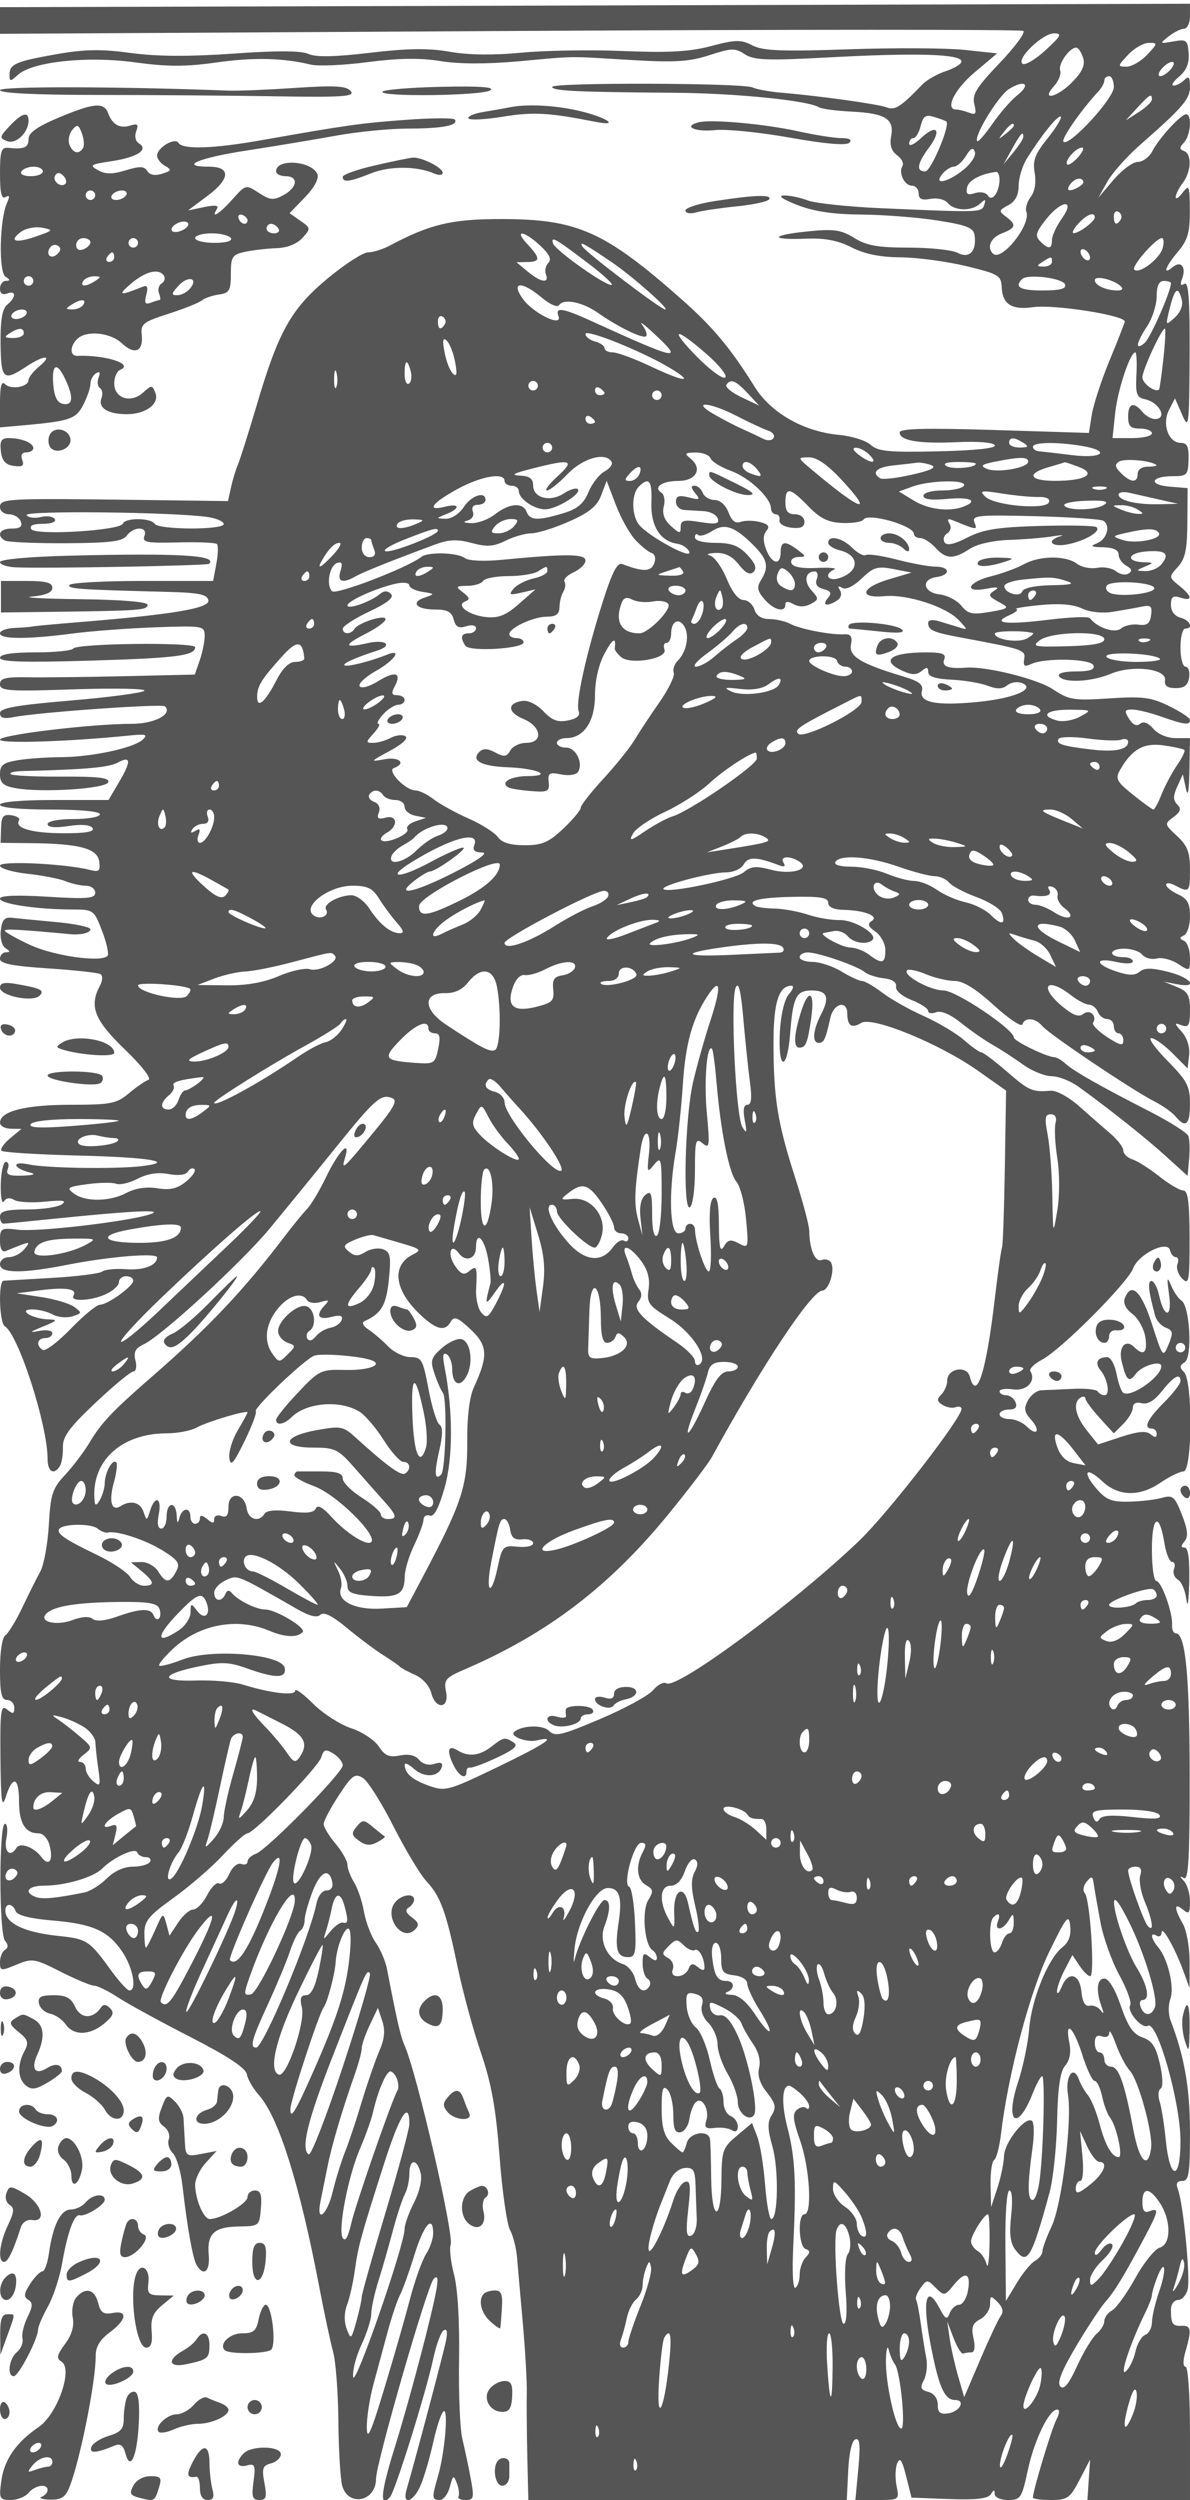 <svg xmlns="http://www.w3.org/2000/svg" version="1.0" width="250" height="525" viewBox="0 0 250 525" preserveAspectRatio="xMidYMid meet">
<g transform="translate(0,525) scale(0.01,-0.01)" fill="#555555" stroke="none">
<path d="M0 52070 l0 -280 10703 59 c5886 33 10744 34 10795 2 51 -31 -174 -336 -499 -677 -487 -510 -581 -662 -530 -863 50 -202 31 -232 -112 -177 -95 36 -215 66 -265 66 -248 0 -41 423 382 779 l474 400 -683 73 c-375 40 -1470 46 -2433 13 -1408 -49 -1804 -33 -2026 82 -240 124 -351 122 -866 -14 -448 -119 -890 -144 -1840 -105 -687 29 -1655 13 -2150 -35 -583 -56 -1111 -49 -1500 20 -444 78 -879 73 -1672 -21 -747 -88 -1142 -96 -1300 -24 -154 69 -669 71 -1578 6 -929 -65 -1600 -61 -2150 13 -622 85 -969 79 -1563 -25 -861 -152 -987 -208 -987 -433 0 -146 15 -146 177 0 305 276 1450 399 2453 262 679 -93 1072 -94 1702 -5 790 113 1413 99 1997 -43 153 -37 693 -14 1200 53 648 84 1100 90 1524 21 391 -64 973 -65 1650 -4 1231 112 978 109 2365 26 911 -54 1213 -35 1635 102 461 151 541 153 744 20 191 -125 468 -136 1715 -69 1900 103 2838 75 2838 -84 0 -51 -148 -141 -328 -201 -181 -59 -404 -187 -497 -283 -453 -470 -572 -546 -745 -480 -182 71 -1414 242 -2221 310 -243 20 -513 70 -600 110 -212 96 -4209 107 -4209 11 0 -84 519 -109 2550 -123 1302 -9 2822 -161 3055 -305 55 -34 369 -75 697 -92 702 -35 890 -154 819 -521 -34 -181 6 -306 124 -393 96 -70 148 -172 115 -225 -90 -145 41 -416 201 -416 76 0 139 -73 139 -162 0 -118 67 -149 249 -114 142 27 298 -11 363 -88 141 -170 505 -176 681 -11 106 101 123 96 85 -25 -51 -164 -70 -164 -2178 -72 -687 30 -1377 104 -1532 163 -154 60 -379 107 -500 104 -135 -3 -28 -79 282 -200 349 -136 757 -197 1350 -201 468 -4 1188 -60 1600 -125 628 -100 754 -152 776 -319 42 -330 -116 -489 -357 -360 -113 60 -575 110 -1026 110 -650 0 -888 42 -1149 204 -281 173 -425 193 -989 135 -781 -80 -788 -183 -10 -151 385 15 661 -38 945 -183 275 -140 601 -206 1031 -209 346 -3 963 -85 1371 -183 691 -167 742 -197 753 -452 15 -350 216 -476 655 -412 437 65 1957 -175 1929 -304 -12 -52 -158 -427 -326 -832 -167 -406 -332 -910 -366 -1121 l-61 -384 -1988 62 c-1456 45 -1988 31 -1988 -52 0 -173 410 -241 1220 -203 423 20 751 -7 780 -65 32 -63 -405 -110 -1189 -128 -1037 -24 -1268 -2 -1421 137 -100 90 -397 184 -661 208 -744 68 -1433 460 -1777 1013 -496 798 -877 1255 -1520 1823 -1628 1441 -2203 1697 -3806 1697 -1039 0 -1492 -108 -2341 -559 -146 -78 -350 -141 -454 -141 -103 0 -483 -245 -845 -545 -769 -639 -1035 -1112 -1490 -2655 -171 -577 -349 -1140 -395 -1250 -47 -110 -114 -329 -148 -486 l-63 -287 -1970 26 c-2689 34 -2820 27 -2820 -153 0 -82 85 -150 189 -150 104 0 216 -67 247 -150 42 -108 -11 -150 -189 -150 -251 0 -330 -137 -146 -251 56 -34 629 -60 1275 -57 927 5 1197 37 1285 157 150 204 452 200 373 -5 -51 -133 49 -152 705 -135 421 11 790 -4 819 -34 30 -30 24 -217 -13 -415 l-67 -360 -1483 0 c-816 0 -1507 -38 -1535 -84 -50 -81 188 -98 2039 -145 681 -17 854 -52 879 -178 32 -167 -740 -297 -2728 -459 -495 -40 -934 -81 -975 -91 -41 -10 -210 -24 -375 -30 -165 -7 -300 -58 -300 -113 0 -126 573 -128 1518 -5 402 53 1193 112 1757 132 995 35 1025 29 1025 -181 0 -119 -47 -350 -104 -514 l-104 -298 -1471 -34 c-809 -18 -1730 -29 -2046 -23 -462 9 -575 -20 -575 -147 0 -140 182 -153 1558 -106 857 28 1521 15 1475 -30 -46 -45 -747 -138 -1558 -206 -1136 -96 -1475 -157 -1475 -264 0 -99 80 -124 275 -85 512 102 3131 288 3192 227 163 -163 -222 -366 -693 -366 -848 0 -2774 -231 -2774 -333 0 -88 1433 -43 2695 85 374 38 422 24 300 -87 -193 -176 -1084 -365 -1728 -366 -284 -1 -686 -29 -892 -63 -308 -51 -375 -104 -375 -295 0 -183 69 -245 325 -292 545 -101 1904 -14 1950 125 31 93 -211 122 -977 117 -559 -3 -1043 20 -1074 52 -32 31 74 60 234 64 1350 33 1823 76 2017 179 283 152 287 30 15 -430 l-210 -356 -1140 0 c-693 0 -1140 -39 -1140 -100 0 -60 417 -100 1050 -100 633 0 1050 -40 1050 -100 0 -55 -248 -100 -550 -100 -321 0 -550 -44 -550 -106 0 -69 155 -83 438 -41 278 42 463 26 506 -43 47 -76 -145 -110 -613 -108 -661 1 -1033 109 -931 269 28 44 -44 92 -160 109 -172 25 -211 -25 -218 -275 l-9 -305 619 -6 c1033 -9 1413 -110 1452 -383 29 -204 1 -229 -200 -178 -524 131 -1884 195 -1884 89 0 -59 259 -136 575 -171 316 -34 678 -105 805 -157 126 -52 317 -94 425 -94 107 0 195 -66 195 -146 0 -122 -163 -136 -1000 -85 -648 40 -1000 26 -1000 -40 0 -110 774 -227 1511 -228 456 -1 464 -7 636 -457 96 -251 146 -484 111 -519 -141 -141 -1137 2 -1633 235 -289 135 -525 269 -525 296 0 42 281 27 1396 -75 206 -19 404 32 404 104 0 47 -326 116 -725 152 -399 37 -815 77 -925 90 -153 18 -208 -45 -233 -266 -19 -164 24 -326 100 -374 100 -63 102 -84 8 -85 -69 -1 -125 -63 -125 -137 0 -100 262 -152 1012 -201 556 -37 1051 -91 1100 -121 50 -31 45 -136 -12 -242 -231 -433 -120 -719 522 -1338 362 -349 569 -616 496 -640 -69 -23 -254 -150 -411 -283 -258 -216 -379 -240 -1226 -240 -946 0 -1479 -135 -1480 -375 -1 -69 100 -126 224 -128 l225 -4 -239 -199 c-132 -109 -212 -227 -178 -260 34 -34 772 -80 1639 -101 1479 -37 2045 -133 1303 -222 -549 -65 -2005 -43 -2375 37 -374 80 -327 -86 50 -177 114 -27 40 -53 -172 -59 -292 -10 -359 20 -314 138 31 83 13 150 -41 150 -54 0 -102 -214 -107 -475 -5 -261 24 -421 65 -355 47 75 127 87 216 32 78 -48 370 -65 648 -37 374 38 466 24 355 -55 -82 -59 -409 -108 -725 -108 -444 -2 -575 -36 -575 -152 0 -82 34 -149 75 -147 41 1 503 46 1025 100 1690 173 2387 206 2050 96 -474 -154 -2362 -374 -2775 -323 -353 43 -375 30 -375 -226 0 -178 43 -254 125 -220 526 215 531 215 388 39 -76 -93 -222 -169 -325 -169 -104 0 -188 -67 -188 -150 0 -194 472 -197 1429 -8 861 170 1871 253 1871 153 0 -168 -279 -275 -650 -248 -220 16 -445 -6 -500 -49 -55 -43 -527 -103 -1050 -133 -522 -30 -984 -57 -1025 -60 -114 -8 -90 -884 26 -956 288 -177 899 -2074 899 -2788 0 -270 135 -347 259 -147 39 63 67 241 63 395 -7 221 136 416 687 935 382 361 740 656 795 656 55 0 74 104 42 231 -44 176 -3 257 173 338 371 171 2060 1723 2647 2431 296 358 902 1100 1346 1650 867 1075 988 1182 1225 1091 122 -47 47 -191 -352 -675 -681 -827 -722 -864 -636 -578 124 406 -134 142 -401 -411 -134 -279 -314 -579 -398 -667 -85 -88 -292 -340 -459 -560 -892 -1171 -1591 -1908 -2827 -2985 -803 -699 -1039 -949 -1280 -1354 -119 -199 -351 -506 -516 -683 -266 -284 -306 -407 -342 -1050 -23 -400 -103 -840 -178 -978 -76 -137 -247 -480 -381 -762 -135 -282 -295 -543 -356 -581 -63 -39 -111 -348 -111 -713 0 -506 32 -644 150 -644 83 0 150 -73 150 -162 0 -133 -27 -140 -150 -38 -132 109 -149 -13 -140 -1013 9 -940 29 -1081 115 -812 145 454 275 405 275 -105 0 -455 131 -670 409 -670 99 0 197 -108 235 -262 80 -318 -17 -445 -177 -232 -153 204 -445 311 -520 190 -133 -216 -270 -84 -212 204 33 165 19 300 -31 300 -128 0 -126 -2303 2 -2457 72 -87 71 -145 -1 -190 -58 -36 -105 -153 -105 -260 0 -185 20 -187 348 -50 330 137 377 130 925 -148 317 -161 634 -293 704 -294 70 0 295 -111 500 -245 205 -134 890 -509 1523 -833 781 -400 1161 -650 1185 -781 19 -106 134 -304 257 -442 410 -461 851 -1860 1259 -3992 109 -573 244 -1203 298 -1400 55 -197 105 -853 110 -1458 6 -605 42 -1212 80 -1349 126 -454 711 -335 711 144 0 326 1084 4080 1213 4201 79 75 96 20 61 -196 -86 -516 -571 -2357 -891 -3380 -282 -902 -313 -1248 -92 -1013 107 113 757 2191 913 2918 62 288 160 552 218 588 69 43 85 -34 47 -224 -53 -261 -662 -2560 -826 -3114 -105 -356 148 -272 301 100 74 179 192 586 262 905 70 318 167 603 214 633 105 64 24 -879 -118 -1362 -133 -454 -129 -501 37 -501 77 0 172 124 212 275 66 251 79 257 148 75 42 -110 56 -234 33 -275 -24 -41 43 -75 149 -75 175 0 185 43 107 460 -47 253 -126 624 -175 825 -49 201 -80 950 -68 1665 12 794 -28 1489 -106 1784 -69 266 -101 548 -71 627 77 201 -718 3637 -970 4189 -81 177 -168 560 -367 1600 -32 165 -138 414 -236 553 -98 140 -209 432 -248 650 -38 219 -132 497 -208 618 -77 122 -139 288 -139 368 0 80 -113 279 -250 443 -138 163 -250 349 -250 413 0 65 143 335 317 601 278 425 340 470 505 369 103 -63 393 -520 643 -1015 251 -495 561 -1012 689 -1150 302 -323 418 -642 659 -1800 109 -522 329 -1334 490 -1803 222 -651 315 -1168 392 -2178 55 -728 154 -1423 219 -1545 65 -121 131 -379 148 -572 16 -194 72 -824 123 -1402 51 -577 88 -1230 82 -1450 -5 -220 0 -816 11 -1325 l22 -925 3345 0 3345 0 30 617 c18 373 78 633 152 657 92 31 107 -123 60 -617 l-61 -657 462 0 c459 0 462 2 403 297 -33 163 -27 377 14 475 56 135 101 70 187 -272 l113 -450 791 -30 c566 -21 815 8 874 100 63 100 82 101 83 5 1 -70 125 -125 281 -125 262 0 288 39 414 625 136 636 446 1275 619 1275 55 0 47 -89 -18 -211 -98 -183 -494 -1496 -494 -1638 0 -28 171 -51 380 -51 346 0 400 38 601 425 l221 425 -29 -425 -28 -425 1077 0 1078 0 0 1400 c0 797 -40 1400 -93 1400 -57 0 -57 124 0 324 131 456 118 543 -82 534 -192 -9 -225 42 -225 342 0 110 67 200 148 200 82 0 173 101 204 225 60 241 -93 1809 -206 2100 -47 122 -19 175 93 175 137 0 161 150 161 1016 0 930 -114 1591 -409 2358 -47 123 -49 323 -4 445 91 245 -49 842 -255 1089 -156 186 -175 330 -32 242 55 -34 102 -3 104 69 5 160 286 -341 460 -819 l127 -350 1 550 c1 303 -63 663 -142 800 -187 327 -187 455 0 300 128 -106 150 -81 150 168 0 160 -56 353 -125 427 -95 102 -96 118 -2 65 95 -54 122 428 120 2161 -2 2109 -87 2979 -291 2979 -49 0 -84 79 -78 175 17 254 -224 925 -332 925 -50 0 -92 295 -92 656 0 720 156 802 263 138 34 -217 107 -394 160 -394 54 0 73 -66 42 -147 -31 -81 5 -183 81 -225 76 -43 157 -235 180 -428 23 -192 49 -24 58 375 11 479 -22 725 -96 725 -82 0 -83 36 -2 133 82 99 68 243 -56 559 -151 384 -191 418 -423 353 -142 -40 -453 -76 -693 -80 -361 -8 -479 40 -680 275 -309 359 -218 473 123 154 339 -319 780 -331 1219 -33 193 131 413 239 488 239 185 0 196 1900 12 2084 -99 99 -96 142 13 209 166 103 109 1185 -68 1294 -61 38 -158 180 -216 316 -88 205 -95 172 -44 -191 69 -497 -102 -506 -211 -11 -36 165 -108 299 -160 299 -85 0 -61 -220 78 -731 27 -100 128 -213 225 -250 150 -59 158 -109 57 -354 -117 -282 -121 -277 -347 425 -224 698 -436 901 -572 547 -39 -103 19 -224 159 -329 122 -92 244 -311 272 -488 51 -328 -36 -406 -233 -209 -179 179 -336 5 -266 -292 99 -415 156 -465 302 -266 123 169 537 290 533 155 -5 -222 -632 -661 -797 -559 -43 27 -108 207 -144 400 -36 193 -124 351 -195 351 -208 0 -269 -121 -141 -276 152 -183 207 -524 84 -524 -51 0 -115 36 -142 79 -27 44 -266 69 -531 55 -265 -13 -559 -26 -653 -29 -95 -3 -222 -99 -283 -213 -89 -167 -77 -247 62 -401 211 -233 130 -365 -89 -146 -85 85 -248 155 -362 155 -114 0 -207 45 -207 100 0 55 89 100 197 100 134 0 178 48 139 150 -31 83 -120 150 -197 150 -76 0 -139 37 -139 83 0 45 129 63 286 40 283 -41 488 176 361 382 -29 47 80 155 242 240 395 204 1799 1610 1916 1919 116 304 727 601 777 379 18 -79 73 -143 122 -143 49 0 64 -66 33 -147 -31 -82 14 -218 100 -304 141 -141 155 -61 154 848 -1 761 -33 1003 -132 1003 -72 0 -299 133 -504 296 -205 163 -459 323 -564 357 -105 33 -191 117 -191 186 0 69 -124 230 -275 359 -151 129 -447 387 -657 574 -218 194 -476 333 -600 323 -384 -30 -448 -2 -918 405 -254 220 -493 400 -531 400 -38 0 -204 117 -369 261 -165 143 -545 369 -845 503 -300 133 -690 354 -868 489 -178 136 -371 247 -428 247 -57 0 -252 90 -432 200 -180 109 -451 199 -602 200 -151 0 -275 45 -275 100 0 55 79 99 175 99 223 -2 1036 -284 1192 -413 65 -54 245 -112 401 -130 179 -20 273 -84 257 -175 -15 -83 122 -201 325 -281 192 -76 350 -179 350 -229 0 -51 75 -64 167 -28 105 40 299 -43 525 -224 197 -159 493 -364 658 -458 165 -93 453 -280 640 -415 187 -135 458 -246 603 -246 144 0 402 -101 572 -225 689 -501 1409 -1074 1835 -1461 l450 -408 32 357 c17 197 10 413 -16 481 -26 67 -378 292 -781 499 -1086 556 -1616 856 -1793 1015 -87 78 -195 142 -241 142 -154 0 -851 338 -851 412 0 173 -1217 988 -1476 989 -287 0 -868 321 -767 423 33 32 212 -5 398 -83 186 -77 457 -141 603 -141 178 0 446 -167 824 -512 308 -281 577 -461 597 -400 53 158 274 139 420 -36 142 -171 1901 -1353 2358 -1584 169 -85 366 -225 438 -311 214 -259 305 -180 305 265 0 368 -60 482 -471 900 -259 263 -413 478 -343 478 71 0 272 -143 447 -318 l317 -319 32 277 c20 165 -41 362 -150 486 -168 192 -169 203 -7 144 147 -54 175 -3 175 314 0 318 -43 395 -275 490 l-275 112 275 -54 c466 -91 303 137 -185 260 -342 86 -495 87 -596 3 -101 -84 -227 -83 -490 4 -457 151 -460 304 -4 201 198 -45 350 -40 350 11 0 49 -87 89 -194 89 -317 0 -325 169 -9 178 159 5 340 -52 400 -125 61 -73 199 -109 306 -81 108 28 309 -23 447 -113 247 -162 250 -160 250 130 0 162 -56 321 -125 353 -100 46 -100 70 0 116 69 32 125 213 125 402 0 270 -54 369 -250 458 -137 63 -250 153 -250 202 0 48 87 40 193 -16 292 -156 307 -140 307 342 0 357 -54 496 -272 698 -266 247 -268 255 -75 397 151 112 170 173 80 265 -90 91 -90 179 0 376 l117 257 63 -294 c43 -199 67 -76 75 380 l12 675 -301 0 c-175 0 -371 82 -469 196 -108 126 -208 164 -278 105 -71 -59 -153 -22 -232 104 -104 167 -95 195 67 195 103 0 379 -67 613 -150 483 -170 600 -184 600 -70 0 44 -198 176 -441 294 -377 184 -557 207 -1255 160 -747 -49 -846 -33 -1184 192 -328 217 -1401 485 -1820 454 -375 -28 -520 25 -464 170 46 119 -32 150 -381 150 -748 0 -967 -171 -494 -387 198 -90 295 -91 400 -4 107 89 139 84 140 -22 0 -94 153 -144 489 -160 269 -13 611 -70 761 -128 195 -74 312 -71 410 10 75 62 212 84 305 49 313 -121 -163 -325 -929 -399 -870 -84 -1232 -12 -1169 231 35 133 -55 204 -386 303 -900 270 -1151 422 -1104 668 33 173 -1 226 -142 219 -287 -15 -931 110 -1137 221 -102 54 -298 99 -436 99 -162 0 -272 70 -313 200 -35 110 -139 200 -232 200 -105 1 -237 168 -350 444 -101 245 -258 464 -350 489 -93 24 -39 49 118 55 196 8 348 -68 487 -245 143 -181 234 -226 309 -151 74 74 35 180 -131 357 -181 193 -336 251 -668 251 -263 0 -433 46 -433 117 0 64 30 86 67 49 37 -37 171 2 299 85 263 173 490 87 903 -341 258 -267 285 -427 118 -694 -91 -145 -76 -227 72 -399 195 -228 441 -290 441 -112 0 70 57 73 172 8 112 -62 238 -61 359 3 174 94 175 111 18 286 -168 185 -132 398 68 398 57 0 77 -72 43 -159 -41 -107 6 -177 142 -212 159 -42 178 -83 88 -191 -128 -154 -14 -182 198 -48 80 51 105 141 59 214 -52 86 -38 102 46 51 75 -47 236 31 409 196 249 239 333 264 666 200 l382 -75 -475 -141 c-586 -174 -645 -406 -90 -354 472 45 1294 -221 1559 -505 193 -207 193 -209 1 -149 -107 33 -296 91 -420 128 -134 41 -225 26 -225 -37 0 -153 104 -198 709 -310 1292 -240 1343 -257 1308 -450 -25 -147 6 -168 150 -101 293 135 1259 111 1307 -32 30 -87 -84 -125 -372 -125 -250 0 -389 -39 -352 -100 92 -149 675 -121 1088 51 460 193 1178 105 1138 -139 -18 -113 49 -162 224 -162 183 0 259 60 282 225 18 124 -16 225 -75 225 -59 0 -107 180 -107 400 0 220 45 400 100 400 181 0 104 176 -100 229 -122 32 -200 136 -200 268 0 171 42 203 200 153 264 -84 254 24 -24 249 -223 181 -223 183 -30 397 154 170 196 366 199 934 l5 720 -377 31 c-452 37 -399 219 63 219 302 0 325 24 334 350 8 270 -30 350 -164 350 -258 0 -399 396 -246 692 l125 242 150 -342 c140 -323 149 -252 157 1239 6 1183 -21 1563 -109 1508 -80 -49 -96 -16 -50 104 95 246 -19 393 -192 250 -226 -188 -163 2 109 325 204 242 249 403 247 865 -3 520 -15 551 -150 373 -81 -107 -147 -149 -147 -94 0 55 66 187 147 294 181 239 196 611 28 673 -100 37 -100 73 0 179 139 146 172 592 44 592 -111 0 -568 -499 -710 -775 -64 -124 -201 -225 -305 -225 -104 0 -333 -169 -509 -375 l-319 -375 187 333 c103 184 412 531 687 773 908 797 1050 963 1050 1227 0 200 -27 230 -120 137 -66 -66 -167 -119 -225 -117 -58 2 -5 87 117 189 153 128 215 279 200 489 -20 280 -46 299 -322 249 -289 -52 -293 -48 -100 105 110 87 256 160 325 162 69 2 125 121 125 264 l0 261 -12500 -36 -12500 -36 0 -280z m21968 -622 c-210 -193 -428 -323 -483 -289 -149 93 415 641 659 641 175 -1 148 -54 -176 -352z m2132 -98 c-129 -137 -325 -250 -435 -250 -191 0 -189 12 35 250 129 138 325 250 435 250 191 0 189 -12 -35 -250z m-1347 -59 c48 -152 -11 -291 -212 -500 -321 -336 -695 -427 -396 -97 96 107 154 253 128 325 -48 134 195 481 336 481 43 0 107 -94 144 -209z m1847 -241 c-68 -82 -169 -150 -224 -150 -56 0 -45 66 24 150 68 83 169 150 224 150 56 0 45 -66 -24 -150z m-1200 -379 c0 -240 -943 -1262 -1058 -1147 -54 55 368 662 733 1056 69 74 125 176 125 227 0 51 45 93 100 93 55 0 100 -103 100 -229z m-2028 -171 c-129 -102 -362 -369 -518 -594 -156 -225 -301 -392 -322 -371 -88 88 438 952 665 1095 331 207 471 103 175 -130z m2828 -88 c0 -49 -124 -168 -275 -265 l-275 -176 242 265 c263 285 308 311 308 176z m-4319 -463 c87 -76 -323 -1049 -443 -1049 -197 0 -171 163 80 503 276 373 162 507 -168 197 -138 -129 -250 -182 -250 -117 0 64 40 117 89 117 49 0 118 115 153 256 53 208 105 243 286 187 122 -37 236 -80 253 -94z m2126 -356 c-265 -329 -316 -466 -270 -724 35 -199 3 -389 -83 -504 -77 -101 -119 -241 -92 -310 104 -272 -524 -1060 -702 -881 -135 134 -45 337 190 426 294 112 311 184 82 351 -154 113 -150 132 50 239 148 80 218 211 218 411 0 162 79 420 175 573 309 493 659 925 710 875 26 -27 -99 -232 -278 -456z m-707 269 c0 -21 -79 -99 -175 -175 -159 -124 -162 -121 -38 38 131 167 213 220 213 137z m198 -237 c-1 -41 -95 -187 -209 -325 l-206 -250 180 325 c181 327 239 388 235 250z m-1259 -692 c-337 -270 -642 -328 -439 -83 68 83 176 150 238 150 63 0 177 101 255 225 105 169 152 189 188 82 26 -79 -83 -247 -242 -374z m2410 266 c-99 -110 -203 -179 -229 -152 -67 67 182 353 308 353 57 0 21 -90 -79 -201z m-1651 -474 c-2 -263 -157 -473 -244 -332 -39 64 -161 87 -272 51 -156 -49 -193 -23 -166 117 29 151 277 285 609 329 41 6 74 -69 73 -165z m1688 -136 c-216 -137 -322 -103 -187 60 68 82 168 121 223 87 60 -37 46 -95 -36 -147z m-379 -679 c-114 -160 -207 -363 -207 -450 0 -195 -72 -203 -248 -27 -111 112 -92 186 115 450 329 421 638 445 340 27z m1239 -17 c-86 -139 -146 -113 -146 63 0 86 46 128 102 93 56 -35 75 -105 44 -156z m-546 43 c0 -84 -324 -329 -440 -333 -50 -2 -10 87 90 197 177 196 350 263 350 136z m-11652 -593 c194 -180 246 -289 173 -362 -58 -58 -82 -167 -52 -243 76 -198 -109 -170 -383 59 l-236 196 225 4 c281 4 283 79 8 372 -297 315 -80 294 265 -26z m1028 -387 c285 -217 500 -414 477 -436 -68 -69 -1187 718 -1234 867 -53 166 44 111 757 -431z m12051 338 c-59 -227 -495 -559 -598 -457 -67 68 454 663 580 663 40 0 48 -93 18 -206z m-11577 -299 c436 -296 1228 -995 1126 -995 -92 0 -1658 1190 -1739 1321 -79 127 26 71 613 -326z m10050 93 c0 -55 -45 -72 -100 -38 -55 34 -100 107 -100 162 0 55 45 72 100 38 55 -34 100 -107 100 -162z m-800 -88 c0 -55 -79 -99 -175 -98 -150 1 -153 15 -25 98 189 122 200 122 200 0z m276 -475 c29 -89 -106 -125 -468 -125 -476 0 -605 70 -437 238 116 116 860 23 905 -113z m1169 -36 c58 -54 32 -89 -67 -89 -240 0 -478 108 -478 217 0 106 394 13 545 -128z m1055 65 c0 -172 -435 -1158 -554 -1257 -206 -171 -180 -1 54 353 109 165 199 446 199 625 1 222 49 325 151 325 83 0 150 -21 150 -46z m-13215 -307 c165 -139 327 -209 359 -157 91 147 492 69 815 -158 427 -301 951 -555 1015 -492 30 30 -6 135 -80 233 -75 97 31 22 235 -168 655 -608 530 -584 -1307 254 -603 275 -766 299 -690 103 94 -246 -531 57 -749 363 -261 366 -22 379 402 22z m13442 -41 c31 -117 -27 -265 -145 -373 -192 -173 -195 -171 -126 120 119 495 191 562 271 253z m-15481 -513 c-86 -139 -146 -113 -146 63 0 86 46 128 102 93 56 -35 75 -105 44 -156z m4702 -905 c561 -331 349 -326 -359 9 -351 167 -718 303 -814 303 -96 0 -175 40 -175 88 0 49 -90 112 -200 141 -110 29 -200 99 -200 157 0 113 1156 -349 1748 -698z m10394 187 c-38 -344 -79 -637 -91 -652 -67 -82 -351 121 -351 252 0 153 402 1025 473 1025 20 0 6 -281 -31 -625z m-9599 90 c271 -237 447 -459 392 -494 -56 -34 -321 161 -589 433 -600 609 -474 648 197 61z m-5282 -168 c48 -252 35 -319 -46 -244 -61 57 -141 259 -176 450 -48 252 -35 319 46 244 61 -57 141 -259 176 -450z m14313 -268 c-20 -402 6 -477 176 -512 307 -62 488 -417 212 -417 -76 0 -194 68 -262 150 -184 222 -300 183 -300 -100 0 -200 50 -250 250 -250 138 0 250 -45 250 -100 0 -55 -186 -100 -414 -100 l-414 0 56 525 c53 488 313 1275 423 1275 26 0 37 -212 23 -471z m-15245 71 c29 -110 11 -225 -38 -256 -50 -31 -91 59 -91 200 0 307 57 331 129 56z m-1563 -327 c-28 -68 -49 12 -47 177 3 165 25 220 50 123 26 -97 24 -232 -3 -300z m4234 27 c0 -55 -45 -100 -100 -100 -55 0 -100 45 -100 100 0 55 45 100 100 100 55 0 100 -45 100 -100z m4408 -159 l242 -260 -371 176 c-204 97 -347 214 -319 259 86 139 193 97 448 -175z m-3008 3 c0 -24 -45 -44 -100 -44 -55 0 -100 48 -100 106 0 58 45 78 100 44 55 -34 100 -82 100 -106z m1200 -44 c0 -55 -45 -100 -100 -100 -55 0 -100 45 -100 100 0 55 45 100 100 100 55 0 100 -45 100 -100z m1586 -440 c255 -132 546 -267 645 -300 100 -32 154 -103 121 -157 -37 -60 -129 -64 -232 -12 -93 48 -282 137 -420 198 -137 60 -407 200 -598 310 -509 293 -91 259 484 -39z m-2986 -116 c0 -24 -45 -44 -100 -44 -55 0 -100 48 -100 106 0 58 45 78 100 44 55 -34 100 -82 100 -106z m9000 -444 c121 -78 107 -97 -75 -98 -124 -1 -225 43 -225 98 0 125 106 125 300 0z m-9900 -100 c0 -55 -45 -100 -100 -100 -55 0 -100 45 -100 100 0 55 45 100 100 100 55 0 100 -45 100 -100z m11125 36 c622 -103 447 -273 -200 -194 -316 39 -631 75 -700 81 -69 6 -125 48 -125 94 0 97 493 107 1025 19z m-4461 -186 c193 -193 34 -195 -220 -3 -122 92 -145 148 -62 150 73 2 200 -64 282 -147z m-3337 -75 c26 -69 218 -187 425 -262 386 -140 839 -563 845 -788 2 -69 48 -125 103 -125 55 0 89 -56 75 -125 -14 -70 95 -139 250 -157 196 -22 275 13 275 125 0 90 -85 157 -200 157 -147 0 -200 67 -200 250 0 332 97 315 484 -84 249 -256 414 -337 715 -349 214 -8 415 25 445 74 91 146 1056 -129 1056 -302 0 -49 61 -89 135 -89 73 0 215 -90 315 -200 222 -245 379 -251 719 -29 155 102 488 179 821 190 308 10 718 43 910 74 193 31 271 33 175 4 -310 -95 -186 -236 150 -171 376 72 730 286 603 365 -47 29 -582 39 -1188 22 -881 -25 -1185 -74 -1516 -243 -284 -145 -434 -176 -481 -100 -38 61 -12 145 57 188 73 45 92 132 46 206 -53 87 -34 110 63 71 529 -215 527 -215 463 -48 -57 149 67 161 1271 131 734 -19 1380 -62 1437 -97 159 -99 74 -391 -138 -474 -149 -58 -119 -77 133 -82 214 -5 325 -57 325 -152 0 -80 73 -186 163 -236 116 -65 129 -112 45 -164 -64 -40 -182 -18 -262 48 -80 66 -258 99 -395 73 -138 -27 -330 12 -426 85 -234 177 -782 173 -1110 -8 -146 -81 -456 -195 -690 -254 -503 -126 -591 -356 -100 -262 222 43 278 33 178 -32 -160 -102 -149 -124 139 -279 164 -88 130 -113 -245 -176 -371 -63 -460 -44 -601 130 -91 112 -296 219 -455 237 -348 39 -398 318 -66 365 303 43 287 218 -20 218 -135 0 -501 67 -813 148 -312 81 -605 125 -651 96 -46 -28 -175 40 -287 152 -213 213 -504 274 -504 106 0 -54 109 -126 243 -159 425 -107 415 -451 -18 -586 -235 -74 -321 83 -100 183 69 31 -96 46 -366 33 -321 -15 -506 20 -533 102 -24 69 39 126 141 128 173 3 172 12 -11 150 -263 199 -356 185 -356 -53 0 -285 -187 -247 -305 62 -67 178 -66 303 6 389 78 94 43 141 -140 187 -135 34 -316 35 -402 2 -107 -41 -188 22 -255 200 -59 155 -176 260 -291 260 -105 0 -218 68 -249 150 -32 83 -110 150 -173 150 -81 0 -77 -46 14 -156 114 -137 97 -148 -138 -89 -206 51 -267 30 -267 -94 0 -89 79 -165 175 -171 96 -5 284 -17 416 -25 133 -8 263 -78 288 -155 38 -111 -36 -126 -366 -74 -345 56 -413 39 -413 -100 0 -150 -21 -148 -206 19 -138 125 -187 259 -149 409 31 123 10 252 -46 287 -184 113 6 249 350 249 378 0 520 262 255 472 -131 104 -115 122 110 125 146 2 286 -53 313 -122z m-2080 -70 c32 -52 -33 -144 -144 -204 -112 -59 -265 -255 -340 -435 -103 -248 -232 -355 -536 -446 -527 -158 -694 -151 -763 30 -79 206 -364 184 -664 -50 -137 -108 -362 -191 -500 -186 -157 6 -187 26 -81 54 99 26 147 105 115 188 -34 88 7 144 105 144 89 0 161 45 161 100 0 194 -297 97 -459 -150 -94 -143 -255 -247 -378 -244 -210 7 -210 8 12 97 304 122 286 234 -25 156 -403 -101 -286 70 251 366 500 275 999 363 999 175 0 -55 68 -100 150 -100 83 0 150 -51 150 -114 0 -161 313 -379 550 -382 234 -3 780 332 689 423 -34 35 -167 -6 -296 -90 -288 -189 -643 -95 -643 170 0 141 -74 196 -275 205 -204 9 -147 45 225 140 850 219 944 193 566 -152 -181 -165 -282 -300 -225 -300 57 0 251 154 431 343 322 337 795 471 925 262z m4822 -370 c719 -772 424 -674 -619 205 -300 253 -300 253 -57 256 163 3 385 -149 676 -461z m3931 370 c0 -132 -659 -244 -874 -149 -139 62 -103 93 174 148 529 105 700 106 700 1z m2692 -69 c23 -20 -56 -36 -175 -36 -126 0 -217 -63 -217 -150 0 -197 -145 -191 -350 15 -129 128 -137 181 -37 243 114 70 672 19 779 -72z m-8392 -86 c135 -163 103 -183 -142 -89 -87 33 -158 101 -158 150 0 138 162 105 300 -61z m3662 82 c124 -48 2 -108 -402 -200 -319 -73 -620 -107 -670 -76 -193 120 -73 234 285 271 206 22 428 47 492 56 64 9 197 -14 295 -51z m938 30 c0 -87 -497 -126 -619 -48 -83 53 5 83 244 84 206 1 375 -15 375 -36z m2165 -68 c383 -145 140 -290 -490 -292 -547 -2 -626 149 -150 286 179 52 333 98 343 103 11 5 144 -39 297 -97z m-9229 -144 c-31 -82 -122 -150 -201 -150 -117 0 -120 26 -14 146 169 192 288 194 215 4z m-91 -1385 c120 -130 275 -255 343 -278 74 -24 96 -113 54 -221 -67 -175 -234 -178 -666 -12 -106 41 -212 -160 -408 -775 -352 -1105 -580 -2132 -512 -2310 38 -98 -34 -161 -225 -199 -215 -43 -336 3 -515 193 -138 145 -321 236 -443 218 -323 -48 -312 -241 23 -379 382 -159 423 -502 59 -502 -135 0 -286 -73 -335 -161 -75 -134 -129 -141 -316 -41 -163 87 -256 90 -335 11 -181 -181 46 -302 603 -322 611 -22 968 -183 409 -185 -349 -2 -575 -132 -408 -235 43 -26 257 -62 477 -79 360 -29 398 -10 377 187 -21 191 13 212 263 162 163 -33 315 -9 354 54 115 185 -45 509 -251 509 -106 0 -193 45 -193 100 0 55 90 100 200 100 366 0 600 352 600 900 0 310 76 643 200 874 172 321 248 360 215 111 -5 -36 56 -119 135 -185 203 -168 983 -31 910 160 -30 77 -10 140 43 140 53 0 97 87 97 194 0 263 166 348 281 144 108 -193 39 -532 -145 -716 -70 -70 -106 -183 -81 -250 26 -67 -110 -347 -303 -622 -192 -275 -428 -633 -525 -795 -98 -163 -391 -527 -652 -810 -261 -283 -475 -556 -475 -608 0 -51 -166 -249 -368 -440 -305 -288 -443 -347 -808 -347 -303 0 -480 54 -567 174 -71 96 -348 271 -617 389 -270 119 -597 299 -728 401 -132 102 -302 186 -380 186 -210 0 -612 414 -457 471 269 98 112 243 -200 184 -308 -57 -302 -48 115 177 264 142 395 266 327 307 -62 39 -201 23 -308 -34 -108 -58 -273 -105 -368 -105 -160 0 -159 14 9 200 100 110 145 200 100 200 -45 0 0 90 100 200 100 110 242 200 315 200 74 0 135 45 135 100 0 55 -69 100 -154 100 -118 0 -131 42 -53 187 154 287 10 331 -350 108 -189 -116 -352 -161 -387 -105 -32 52 122 197 343 321 395 223 566 478 226 339 -338 -138 -844 -264 -888 -221 -39 40 233 162 688 308 343 111 178 243 -197 158 -511 -115 -524 -48 -38 200 226 115 410 251 410 302 0 109 -572 -72 -656 -207 -74 -120 -244 -115 -244 7 0 53 251 216 559 361 388 184 526 297 454 369 -73 73 -145 71 -237 -5 -196 -163 -676 -330 -676 -235 0 95 617 370 1025 458 151 32 275 16 275 -36 0 -53 124 -115 275 -138 264 -41 266 -46 51 -118 -310 -105 -182 -253 218 -253 253 0 346 -50 387 -209 42 -158 105 -193 262 -143 121 38 207 21 207 -41 0 -59 -67 -107 -150 -107 -163 0 -188 -88 -73 -261 86 -131 1223 -63 1223 73 0 49 -67 88 -150 88 -82 0 -150 37 -150 83 0 132 507 367 791 367 191 0 260 52 263 200 2 110 38 256 81 325 42 69 53 163 24 210 -29 47 58 136 194 198 136 62 247 173 247 247 0 141 -409 144 -1779 12 -351 -34 -682 -18 -750 36 -150 119 -779 138 -918 28 -284 -225 -1793 -806 -1877 -722 -130 130 -54 541 109 595 98 32 117 -14 69 -167 -74 -232 42 -273 322 -113 162 92 740 323 1656 663 296 110 472 118 780 35 318 -86 459 -76 708 48 171 85 415 155 543 155 127 0 484 112 792 248 425 188 589 322 676 552 l114 304 191 -502 c105 -276 289 -608 409 -737z m340 786 c-19 -493 183 -817 543 -870 113 -17 228 -95 253 -174 56 -169 -861 330 -1056 574 -159 200 -162 642 -5 799 214 214 282 129 265 -329z m6565 349 c-34 -55 -239 -100 -456 -100 -226 0 -394 -48 -394 -113 0 -75 167 -96 500 -64 485 46 664 -39 342 -162 -298 -115 -737 -61 -1048 128 l-310 189 283 103 c374 136 1164 150 1083 19z m2975 -66 c-69 -28 -181 -28 -250 0 -69 28 -12 50 125 50 138 0 194 -22 125 -50z m-1409 -171 c166 5 249 -37 221 -111 -64 -165 -1145 -71 -1337 117 -132 129 -91 137 350 67 275 -44 620 -76 766 -73z m2534 -53 l400 -90 -400 -9 c-479 -10 -850 78 -850 203 0 49 101 66 225 37 124 -28 405 -92 625 -141z m-1150 -108 c-184 -121 -769 -133 -840 -18 -29 47 182 92 469 100 373 12 478 -12 371 -82z m700 -102 c133 -86 133 -96 0 -91 -82 3 -240 44 -350 91 -200 86 -200 86 0 91 110 3 268 -38 350 -91z m-19525 -159 c179 -28 325 -93 325 -146 0 -127 -1371 -123 -1450 5 -79 127 -622 131 -667 5 -51 -147 -1839 -256 -1925 -118 -46 75 35 113 242 113 183 0 286 41 250 100 -34 56 -167 74 -295 42 -128 -32 -261 -13 -295 41 -61 100 3118 64 3815 -42z m4375 -141 c-278 -119 -474 -119 -400 0 34 55 183 97 331 93 240 -6 248 -16 69 -93z m2050 -50 c-68 -82 -214 -150 -324 -150 -167 0 -180 25 -76 150 68 83 214 150 324 150 167 0 180 -25 76 -150z m-1600 -95 c0 -90 -944 -461 -1095 -432 -85 17 93 128 395 247 575 227 700 260 700 185z m15145 -47 c80 -129 -494 -239 -768 -146 -217 74 -214 80 73 146 448 102 632 102 695 0z m-16545 -150 c0 -23 27 -113 61 -200 40 -104 5 -158 -100 -158 -94 0 -161 83 -161 200 0 110 45 200 100 200 55 0 100 -19 100 -42z m-800 -308 c-255 -272 -353 -323 -240 -125 142 249 267 375 370 375 58 0 -1 -112 -130 -250z m17397 -203 c-67 -81 -217 -144 -334 -140 -208 7 -208 9 -13 93 193 83 192 86 -19 93 -384 12 -350 193 42 226 414 34 511 -48 324 -272z m-15397 -147 c-196 -127 -328 -127 -250 0 34 55 138 99 231 98 146 -1 148 -14 19 -98z m2500 8 c0 -51 -132 -121 -293 -156 -161 -36 -349 -132 -418 -215 -107 -129 -84 -140 169 -82 l292 68 -350 -307 c-270 -237 -426 -300 -682 -275 -373 37 -657 252 -438 332 97 35 84 83 -50 184 -167 126 -160 137 89 140 148 2 297 48 331 103 34 55 273 101 531 102 258 0 537 45 619 98 187 121 200 121 200 8z m2850 -8 c37 -60 -72 -96 -269 -90 -311 9 -316 15 -81 90 138 44 259 85 269 90 11 6 47 -35 81 -90z m2350 -262 c0 -158 -90 -173 -290 -47 -81 52 -112 160 -73 260 53 139 93 148 214 48 82 -68 149 -185 149 -261z m-10200 162 c0 -55 -48 -100 -106 -100 -58 0 -78 45 -44 100 34 55 82 100 106 100 24 0 44 -45 44 -100z m15900 -100 c192 -61 118 -82 -317 -90 -338 -6 -582 -58 -606 -128 -45 -135 -377 -39 -377 109 0 53 169 115 375 136 581 61 658 59 925 -27z m1850 -155 c0 -109 -697 -187 -917 -102 -80 30 -117 101 -83 157 78 126 1000 76 1000 -55z m-9850 -45 c0 -55 -65 -100 -144 -100 -79 0 -172 45 -206 100 -34 55 31 100 144 100 113 0 206 -45 206 -100z m759 -374 c-109 -110 -184 64 -106 245 74 171 80 171 121 -4 24 -100 17 -209 -15 -241z m6591 274 c-34 -55 -82 -100 -106 -100 -24 0 -44 45 -44 100 0 55 48 100 106 100 58 0 78 -45 44 -100z m-8036 -131 c145 27 291 3 326 -54 72 -115 -421 -615 -606 -615 -382 0 -526 245 -374 640 42 111 108 130 226 67 91 -48 284 -66 428 -38z m1038 -261 c-36 -115 -110 -208 -165 -208 -54 0 -81 34 -58 75 22 41 71 160 108 264 91 255 199 132 115 -131z m8626 44 c205 33 477 81 604 108 196 40 228 11 200 -181 -24 -175 -86 -221 -263 -197 -127 18 -292 -18 -367 -80 -130 -109 -500 14 -654 216 -28 38 -406 24 -839 -29 -912 -114 -1245 -79 -859 89 138 60 205 120 150 132 -55 13 170 51 500 83 401 40 692 17 878 -70 166 -78 428 -107 650 -71z m-16778 -252 c0 -55 -48 -100 -106 -100 -58 0 -78 45 -44 100 34 55 82 100 106 100 24 0 44 -45 44 -100z m8550 -100 c-100 -110 -226 -200 -281 -200 -55 0 -19 90 81 200 100 110 226 200 281 200 55 0 19 -90 -81 -200z m550 12 c0 -49 -101 -156 -225 -239 -124 -82 -333 -245 -465 -361 -132 -117 -308 -212 -390 -212 -83 0 25 127 240 283 214 156 452 359 527 450 148 180 313 221 313 79z m6000 -105 c28 -7 -27 -58 -121 -113 -177 -103 -679 -29 -679 101 0 58 594 68 800 12z m1500 -132 c-1 -87 -234 -131 -775 -146 -698 -18 -756 -6 -581 125 248 187 1356 204 1356 21z m-16807 -400 c4 -41 -82 -75 -191 -75 -130 0 -267 -136 -399 -393 -231 -454 -404 -599 -401 -338 1 222 87 361 515 837 322 359 440 351 476 -31z m9807 337 c0 -145 -496 -426 -617 -351 -68 41 22 140 227 250 405 215 390 211 390 101z m7919 20 c-72 -29 -159 -26 -192 8 -33 33 26 56 131 52 117 -5 141 -28 61 -60z m-6769 -132 c-34 -55 -104 -100 -156 -100 -52 0 -94 45 -94 100 0 55 70 100 156 100 86 0 128 -45 94 -100z m407 -400 c79 0 143 -45 143 -100 0 -55 -81 -100 -180 -100 -216 0 -718 222 -719 318 -2 128 548 135 581 7 18 -69 97 -125 175 -125z m6611 166 c36 -36 -187 -66 -495 -66 -309 0 -591 48 -628 107 -72 118 1003 78 1123 -41z m-8818 -361 c155 -62 115 -81 -175 -83 -206 -1 -349 39 -319 88 66 107 221 105 494 -5z m807 -194 c-99 -160 -746 -247 -989 -134 -178 84 -145 94 182 55 263 -31 468 4 600 102 212 159 312 147 207 -23z m2743 -128 c104 -64 74 -72 -100 -26 -137 37 -317 109 -400 160 -104 64 -74 72 100 26 138 -37 318 -109 400 -160z m-11144 -236 c-107 -81 -242 -146 -300 -144 -58 2 -19 69 88 150 107 81 242 146 300 144 58 -2 19 -69 -88 -150z m6858 -10 c-185 -80 -387 -127 -450 -103 -144 55 319 254 586 252 140 -2 99 -46 -136 -149z m3286 26 c0 -181 -1212 -791 -1332 -671 -87 87 23 160 932 622 428 218 400 214 400 49z m-10871 -163 c29 -110 11 -200 -38 -200 -50 0 -91 90 -91 200 0 110 17 200 38 200 21 0 62 -90 91 -200z m11671 -106 c0 -52 -67 -94 -150 -94 -155 0 -199 118 -86 231 80 80 236 -11 236 -137z m2950 106 c36 -58 -68 -100 -250 -100 -182 0 -286 42 -250 100 34 55 146 100 250 100 104 0 216 -45 250 -100z m841 -149 c-142 -77 -356 -115 -475 -84 -382 100 -231 233 259 229 465 -4 470 -7 216 -145z m-691 -251 c0 -55 -42 -100 -94 -100 -52 0 -122 45 -156 100 -34 55 8 100 94 100 86 0 156 -45 156 -100z m1561 -232 c76 29 139 8 139 -47 0 -163 -275 -220 -777 -160 -607 72 -748 118 -683 222 28 47 306 50 616 8 311 -42 628 -53 705 -23z m-7061 -71 c0 -129 -285 -245 -376 -154 -38 37 -2 110 79 161 193 122 297 120 297 -7z m8382 -146 c22 -22 -47 -166 -154 -320 -106 -155 -251 -427 -323 -606 -71 -179 -149 -325 -173 -325 -24 0 -218 140 -431 312 -344 276 -375 335 -270 520 248 435 496 575 915 515 218 -31 414 -74 436 -96z m-8982 -181 c0 -139 -1403 -1101 -1767 -1212 -120 -37 -380 -177 -578 -311 -311 -211 -347 -219 -258 -54 56 106 361 313 678 460 316 148 732 416 925 596 277 260 824 623 975 647 14 2 25 -54 25 -126z m7200 -176 c0 -58 -45 -78 -100 -44 -55 34 -100 82 -100 106 0 24 45 44 100 44 55 0 100 -48 100 -106z m-18500 -394 c0 -55 -48 -100 -106 -100 -58 0 -78 45 -44 100 34 55 82 100 106 100 24 0 44 -45 44 -100z m3450 -200 c34 -55 149 -100 256 -100 107 0 194 -64 194 -143 0 -79 101 -163 225 -187 l225 -45 -224 -74 c-123 -40 -199 -114 -169 -163 63 -102 -454 -324 -545 -233 -33 33 18 104 114 157 246 138 225 383 -27 317 -155 -41 -188 -16 -140 108 38 99 0 185 -98 223 -88 33 -135 101 -105 150 74 119 217 114 294 -10z m-4591 -674 c-109 -110 -184 64 -106 245 74 171 80 171 121 -4 24 -100 17 -209 -15 -241z m1041 217 c0 -210 -184 -543 -300 -543 -52 0 -65 75 -30 166 46 121 28 144 -68 85 -89 -55 -109 -43 -62 34 40 63 141 115 227 115 96 0 133 56 97 150 -32 83 -14 150 39 150 53 0 97 -70 97 -157z m18014 -42 l236 -200 -400 160 c-492 197 -541 239 -278 239 113 0 312 -90 442 -199z m-13114 -194 c0 -52 -91 -123 -203 -158 -112 -35 -312 -174 -446 -307 -250 -250 -598 -332 -528 -124 21 65 126 166 233 225 107 59 217 133 244 166 191 223 700 367 700 198z m6686 -196 c136 -87 64 -107 -886 -256 l-350 -55 318 125 c175 69 351 159 391 200 99 100 358 93 527 -14z m2914 -11 c133 -86 133 -97 0 -97 -82 0 -217 44 -300 97 -133 86 -133 97 0 97 83 0 218 -44 300 -97z m-9036 -150 c-41 -105 8 -151 164 -152 140 -1 -65 -150 -550 -400 -846 -436 -1318 -542 -878 -198 138 108 286 197 330 198 135 4 825 502 695 502 -66 0 -374 -137 -684 -305 -655 -354 -960 -349 -382 7 817 503 1427 666 1305 348z m10136 50 c245 -78 244 -80 -50 -89 -165 -4 -367 36 -450 89 -124 80 -115 95 50 89 110 -5 313 -45 450 -89z m1159 -274 c-69 -70 -259 71 -259 192 0 66 57 59 152 -20 84 -70 132 -147 107 -172z m2455 77 c185 -154 201 -197 72 -200 -90 -2 -270 86 -400 194 -185 154 -201 197 -72 200 90 2 270 -86 400 -194z m-2849 -271 c-23 -23 -156 -13 -297 22 -161 41 -235 115 -202 201 43 113 95 109 296 -22 135 -88 226 -179 203 -201z m-4508 1 c120 -46 153 -30 104 50 -85 137 125 154 326 27 260 -165 -162 -289 -591 -174 -312 83 -422 73 -567 -51 -177 -152 -1596 -451 -1691 -356 -71 71 959 347 1303 350 166 1 330 74 384 170 92 164 274 160 732 -16z m2517 -33 c313 -110 656 -200 762 -200 105 0 242 -60 303 -134 61 -74 321 -211 577 -305 257 -94 494 -243 528 -330 94 -246 -7 -268 -225 -50 -109 109 -349 231 -534 271 -184 40 -454 157 -600 260 -146 104 -362 188 -479 188 -117 0 -374 68 -571 150 -198 83 -537 150 -753 150 -237 0 -369 40 -332 100 100 161 711 115 1324 -100z m-8374 43 c0 -217 -292 -483 -813 -742 -697 -345 -889 -373 -883 -126 6 209 1696 1075 1696 868z m-6065 -318 c173 -96 335 -187 358 -202 24 -14 -4 -74 -63 -133 -76 -76 -205 -19 -444 198 -378 344 -321 397 149 137z m17165 75 c122 -79 109 -97 -69 -98 -121 -1 -247 43 -281 98 -79 127 153 127 350 0z m1750 -100 c34 -55 17 -100 -38 -100 -55 0 -128 45 -162 100 -34 55 -17 100 38 100 55 0 128 -45 162 -100z m-4550 -225 c125 -43 120 -64 -26 -125 -100 -41 -241 -19 -324 50 -174 144 -92 357 84 218 64 -50 184 -114 266 -143z m-10834 -150 c94 -151 260 -376 370 -500 148 -167 162 -224 56 -222 -193 4 -421 192 -636 522 -98 151 -267 275 -374 275 -263 0 -601 -189 -533 -298 88 -143 -156 -235 -283 -106 -196 199 365 604 837 604 320 0 424 -51 563 -275z m14252 66 c-18 -73 47 -191 143 -261 266 -195 80 -280 -204 -94 -138 90 -319 164 -403 164 -85 0 -154 47 -154 104 0 58 56 97 125 89 263 -35 384 11 317 120 -43 69 -16 93 69 62 76 -27 125 -110 107 -184z m-9441 -10 c-22 -65 -172 -162 -333 -215 -162 -53 -519 -239 -794 -414 -550 -349 -1050 -517 -1050 -353 0 107 1852 1079 2083 1093 74 4 116 -45 94 -111z m814 -23 c-23 -23 -176 -70 -341 -104 l-300 -63 300 141 c267 124 454 139 341 26z m3809 -117 c0 -91 116 -144 325 -148 443 -10 752 -134 586 -236 -93 -58 -72 -115 82 -223 114 -80 207 -255 207 -390 0 -279 -70 -298 -344 -91 -107 81 -287 148 -400 150 -175 3 -679 282 -550 305 24 4 121 22 215 40 93 18 223 -30 287 -107 120 -146 411 -189 522 -78 117 118 -393 425 -692 416 -163 -4 -462 46 -664 113 -202 67 -515 124 -695 128 -181 4 -363 26 -406 50 -197 113 73 181 768 196 593 12 759 -16 759 -125z m-7303 -146 c-60 -113 -230 -253 -378 -311 -148 -58 -348 -146 -444 -196 -288 -148 -203 79 115 305 233 165 623 364 789 401 15 3 -21 -86 -82 -199z m5453 105 c-279 -120 -574 -120 -500 0 34 55 205 97 381 93 269 -6 288 -21 119 -93z m3950 0 c0 -55 -90 -100 -200 -100 -110 0 -200 45 -200 100 0 55 90 100 200 100 110 0 200 -45 200 -100z m-14200 -300 c193 -105 315 -194 272 -196 -124 -6 -772 280 -772 341 0 94 136 54 500 -145z m9150 100 c-110 -47 -268 -86 -350 -86 -95 0 -76 32 50 86 110 47 268 86 350 86 95 0 76 -32 -50 -86z m-650 -172 c-82 -31 -367 -140 -632 -243 -264 -103 -452 -141 -417 -83 95 153 662 382 949 382 148 0 189 -23 100 -56z m10197 -24 c81 -51 123 -118 93 -148 -30 -29 -141 12 -247 92 -211 159 -83 206 154 56z m-8197 -42 c0 -85 -509 -129 -558 -49 -30 48 84 87 252 87 168 0 306 -17 306 -38z m6463 -22 c117 -31 262 -164 321 -295 l109 -239 -447 217 c-599 291 -590 480 17 317z m-5263 -140 c0 -55 -45 -100 -100 -100 -55 0 -100 45 -100 100 0 55 45 100 100 100 55 0 100 -45 100 -100z m-2450 -91 c-316 -125 -993 -212 -891 -115 117 111 412 181 791 188 246 4 264 -9 100 -73z m7184 -64 c119 -30 269 -166 333 -303 l117 -249 -367 219 c-202 120 -434 286 -517 368 -133 132 -129 141 34 84 102 -36 282 -89 400 -119z m-1278 -92 c147 -111 157 -147 44 -147 -82 0 -237 66 -344 147 -147 111 -158 147 -44 147 82 0 237 -66 344 -147z m-4006 -53 c34 -55 3 -102 -69 -105 -72 -3 -531 -24 -1019 -47 -968 -45 -1086 27 -244 150 786 114 1262 115 1332 2z m-9417 -166 c110 -111 -323 -351 -520 -288 -102 32 -398 -32 -657 -144 -315 -135 -678 -199 -1089 -194 l-617 7 350 135 c193 74 485 141 650 148 165 7 615 96 1000 199 850 225 802 218 883 137z m1067 -234 c0 -55 -132 -100 -294 -100 -162 0 -322 45 -356 100 -37 60 82 100 294 100 196 0 356 -45 356 -100z m642 39 c87 -33 158 -101 158 -150 0 -140 -342 -104 -556 58 -190 143 -189 147 23 150 119 2 288 -24 375 -58z m3334 -64 c-23 -69 -141 -140 -261 -157 -173 -26 -214 -90 -193 -299 25 -233 -20 -278 -349 -361 -480 -120 -636 7 -499 408 57 168 158 273 248 258 83 -15 280 41 439 124 352 184 671 198 615 27z m1295 -138 c39 -117 -647 -294 -748 -193 -31 31 41 56 160 56 131 0 217 63 217 157 0 177 311 160 371 -20z m729 63 c-137 -44 -340 -84 -450 -89 -165 -6 -174 9 -50 89 82 53 285 93 450 89 294 -9 295 -11 50 -89z m-3662 -312 c95 -476 74 -1269 -35 -1336 -96 -60 -290 40 -1033 531 -479 317 -490 670 -20 661 199 -4 361 71 482 225 264 335 529 299 606 -81z m12462 112 c0 -55 -42 -100 -94 -100 -52 0 -122 45 -156 100 -34 55 8 100 94 100 86 0 156 -45 156 -100z m-18907 -166 c24 -20 -7 -88 -69 -150 -125 -125 -1024 72 -1024 224 0 77 998 9 1093 -74z m11762 -1959 c46 -335 30 -475 -53 -475 -79 0 -97 -107 -56 -325 51 -265 42 -292 -49 -146 -140 225 -257 2684 -140 2936 60 129 108 -70 160 -665 41 -467 103 -1064 138 -1325z m-828 1300 c-131 -399 -298 -995 -372 -1325 -167 -749 -212 -2697 -61 -2603 59 35 106 383 106 771 0 637 16 693 160 573 146 -121 155 -64 90 626 -63 670 0 1466 108 1358 21 -21 63 -328 93 -682 88 -1047 265 -1931 421 -2111 80 -92 171 -446 202 -786 55 -605 51 -616 -154 -507 -171 92 -228 80 -312 -63 -77 -134 -103 -24 -105 455 -2 440 -37 610 -115 561 -74 -45 -96 -321 -65 -805 26 -406 11 -737 -33 -737 -80 0 -288 632 -289 875 -1 69 -46 125 -101 125 -55 0 -100 -45 -100 -100 0 -55 -68 -100 -150 -100 -179 0 -206 838 -56 1707 52 298 120 940 152 1425 55 849 198 1364 511 1843 279 426 307 223 70 -500z m1648 550 c-92 -104 -169 -418 -190 -775 -48 -830 151 -876 215 -50 59 761 128 900 450 900 327 0 386 -141 204 -492 -178 -344 -200 -608 -51 -608 108 0 141 73 241 525 67 306 356 380 356 92 0 -259 94 -322 293 -198 230 144 1643 -434 2450 -1003 l593 -418 -26 -1622 c-15 -892 -41 -1645 -59 -1674 -17 -29 -84 -502 -149 -1052 -183 -1569 -386 -2204 -529 -1656 -64 241 -473 168 -473 -86 0 -92 -56 -224 -124 -292 -99 -99 -94 -144 25 -219 82 -52 205 -74 274 -49 69 25 125 9 125 -35 0 -197 -1542 -2185 -2144 -2763 -1343 -1290 -3837 -3135 -4056 -3000 -58 36 -183 -28 -278 -142 -95 -114 -593 -386 -1107 -604 -823 -350 -953 -380 -1083 -251 -130 131 -570 117 -729 -23 -103 -90 261 -229 472 -179 458 108 197 -68 -840 -568 -1021 -491 -1080 -507 -1425 -383 -352 125 -505 258 -508 440 -1 50 85 13 191 -83 214 -194 516 -179 586 28 31 96 -13 118 -153 73 -119 -38 -247 -4 -321 85 -80 97 -220 129 -404 92 -225 -45 -315 -6 -443 189 -88 135 -351 308 -583 384 -233 77 -592 309 -799 516 -207 207 -376 329 -376 271 0 -113 -504 -54 -1097 128 -191 59 -634 98 -984 86 -780 -25 -751 129 55 296 483 100 640 94 1023 -44 596 -213 827 -209 784 14 -54 286 -1532 409 -2137 178 -251 -96 -475 -155 -499 -132 -23 24 104 180 281 347 550 518 1346 672 2021 390 340 -142 591 -154 711 -33 85 85 -559 474 -784 475 -192 0 -574 190 -707 350 -53 65 -100 56 -133 -25 -71 -175 -234 -156 -234 27 0 84 109 202 243 263 253 115 206 134 1496 -604 264 -152 421 -191 491 -121 69 69 249 -20 561 -279 252 -209 594 -465 759 -568 165 -104 323 -213 350 -243 28 -30 173 -108 322 -174 154 -67 300 -230 336 -373 91 -362 385 -341 312 22 -50 250 -13 294 408 475 1726 745 3023 1734 4263 3250 427 523 838 1063 913 1200 1043 1906 2092 3488 2319 3496 142 5 277 443 183 594 -34 56 -123 78 -196 50 -136 -52 -256 230 -259 610 0 111 -138 628 -306 1150 -361 1122 -445 1652 -445 2810 0 838 112 1190 378 1190 57 0 33 -79 -53 -175z m5925 -25 c138 -108 308 -197 378 -198 71 -1 154 -69 186 -152 31 -82 120 -150 197 -150 76 0 139 -67 139 -150 0 -82 45 -150 100 -150 55 0 100 -68 100 -151 0 -120 -69 -105 -342 73 -188 123 -320 259 -294 301 91 147 -74 293 -206 184 -89 -74 -213 -30 -441 159 -503 417 -331 636 183 234z m-14772 -154 c-176 -128 -328 -106 -328 47 0 45 113 82 252 82 230 0 237 -11 76 -129z m-2578 -146 c-34 -55 -138 -99 -231 -98 -146 1 -148 14 -19 98 196 127 328 127 250 0z m2025 -425 c-82 -124 -233 -242 -336 -262 -104 -20 -369 -162 -591 -314 -763 -525 -1748 -1065 -1748 -958 0 57 1191 803 1924 1205 371 204 700 412 731 462 31 51 82 92 113 92 31 0 -11 -101 -93 -225z m1825 25 c0 -55 62 -100 137 -100 103 0 120 -83 69 -325 -65 -307 -91 -323 -462 -297 -680 49 -711 93 -341 475 327 338 597 449 597 247z m15500 0 c0 -55 -45 -100 -100 -100 -55 0 -100 45 -100 100 0 55 45 100 100 100 55 0 100 -45 100 -100z m-19700 -384 c0 -119 -468 -317 -730 -309 -168 6 -126 51 180 193 461 213 550 232 550 116z m18200 -77 c0 -21 -67 -39 -150 -39 -82 0 -150 44 -150 97 0 53 68 71 150 39 83 -31 150 -75 150 -97z m-8840 -299 c-36 -93 -87 -146 -115 -119 -27 28 -21 126 15 219 36 93 87 146 115 119 27 -28 21 -126 -15 -219z m-10004 -393 c-107 -81 -228 -147 -268 -147 -41 0 -103 -90 -138 -200 -35 -110 -128 -200 -207 -200 -185 0 -183 142 6 299 82 68 126 160 98 206 -43 69 135 122 603 177 55 6 13 -54 -94 -135z m6743 -508 c484 -523 997 -1290 886 -1327 -181 -61 -1185 1158 -1185 1438 0 93 -90 192 -200 221 -204 53 -251 144 -135 261 36 35 149 -36 251 -159 103 -123 275 -318 383 -434z m3101 211 c0 -248 -45 -450 -100 -450 -111 0 -129 330 -37 675 92 344 137 271 137 -225z m-729 -201 c-100 -434 -120 -461 -151 -208 -31 245 156 816 240 733 14 -15 -26 -251 -89 -525z m-9015 -102 c-217 -164 -356 -189 -356 -64 0 140 123 217 342 214 204 -3 205 -6 14 -150z m6400 -652 c134 -141 244 -290 244 -331 0 -108 -574 246 -815 502 -169 180 -183 251 -85 435 118 219 118 219 265 -66 81 -157 257 -400 391 -540z m-1321 551 c-33 -85 -81 -133 -107 -107 -27 26 -18 96 18 154 98 160 156 129 89 -47z m6525 -119 c-33 -33 -56 26 -52 131 5 117 28 141 60 61 29 -72 26 -159 -8 -192z m6315 -13 c-27 -103 -10 -437 38 -743 50 -319 50 -783 -1 -1089 -88 -531 -89 -530 -105 318 -8 468 -53 1041 -98 1275 -67 346 -55 425 66 425 95 0 131 -66 100 -186z m-19683 49 c-23 -21 -463 -70 -978 -109 -663 -50 -917 -39 -869 38 40 65 431 108 978 108 500 0 892 -17 869 -37z m11374 -590 c-28 -68 -49 12 -47 177 3 165 25 220 50 123 26 -97 24 -232 -3 -300z m-11474 228 c78 0 113 -29 79 -64 -92 -91 -676 -146 -792 -74 -155 96 141 247 371 190 110 -28 264 -51 342 -52z m11242 -326 c-45 -399 -38 -413 109 -231 146 180 157 135 157 -619 0 -447 -45 -841 -100 -875 -62 -38 -100 136 -100 456 0 438 -22 500 -143 400 -93 -77 -128 -247 -101 -487 l41 -369 -94 350 c-86 323 -75 609 57 1475 73 483 229 394 174 -100z m-9727 -589 c-182 -148 -333 -183 -600 -140 -228 37 -461 3 -643 -94 -355 -188 -865 -196 -1110 -18 -166 122 -139 141 279 198 254 35 527 39 606 9 78 -31 283 17 455 106 205 106 426 140 647 98 210 -39 363 -20 408 53 39 63 100 86 136 50 36 -36 -44 -154 -178 -262z m5175 147 c-17 -91 -85 -184 -149 -205 -75 -25 -98 35 -63 166 63 245 259 281 212 39z m1247 -583 c-89 -654 -229 -645 -229 13 0 332 32 636 72 676 123 123 213 -271 157 -689z m2317 -23 c140 -205 254 -430 254 -500 0 -70 68 -127 150 -127 82 0 150 -48 150 -106 0 -58 -42 -80 -93 -48 -51 31 -154 -29 -228 -134 -235 -336 -590 -302 -939 88 -340 380 -522 800 -347 800 59 0 107 -63 107 -140 0 -144 642 -760 793 -760 47 0 116 120 152 268 98 387 -227 791 -609 756 -273 -26 -277 -20 -92 125 293 228 425 187 702 -222z m-2952 -312 c-127 -590 -250 -705 -150 -140 90 506 165 749 217 697 24 -23 -7 -274 -67 -557z m-244 385 c-34 -55 -82 -100 -106 -100 -24 0 -44 45 -44 100 0 55 48 100 106 100 58 0 78 -45 44 -100z m-4669 -962 c-400 -378 -1054 -999 -1454 -1380 -400 -380 -752 -666 -784 -635 -31 32 340 438 825 904 1090 1045 2052 1886 2102 1836 21 -20 -289 -347 -689 -725z m2719 662 c0 -55 -45 -100 -100 -100 -55 0 -100 45 -100 100 0 55 45 100 100 100 55 0 100 -45 100 -100z m3907 -1523 l-72 -527 -63 450 c-35 248 -82 743 -105 1100 l-41 650 176 -573 c130 -421 157 -714 105 -1100z m-2212 1314 c-61 -114 -136 -184 -165 -154 -83 83 49 363 170 363 74 0 73 -64 -5 -209z m-5395 -71 c0 -212 -292 -320 -864 -320 -787 0 -903 154 -212 280 685 125 1076 140 1076 40z m4617 -324 c424 -123 448 -145 257 -241 -477 -239 -385 -790 224 -1326 296 -261 461 -285 574 -82 67 119 144 89 415 -164 361 -338 373 -555 69 -1216 -92 -199 -144 -616 -140 -1117 7 -963 -104 -1299 -953 -2900 l-318 -600 -533 -31 c-564 -32 -950 165 -848 433 28 73 0 237 -62 365 -108 222 -106 224 42 39 86 -107 156 -271 156 -365 0 -135 108 -179 505 -206 564 -39 693 37 698 410 2 140 91 435 197 655 106 220 195 461 197 536 1 74 61 113 132 86 88 -34 188 153 310 581 180 626 180 1623 1 2536 -48 241 -34 319 47 269 62 -38 113 -177 113 -308 0 -322 165 -403 301 -148 152 284 86 739 -112 777 -89 17 -275 -71 -413 -194 -222 -197 -240 -261 -149 -530 56 -168 136 -350 178 -405 91 -121 59 -1620 -37 -1716 -136 -135 -149 27 -41 499 76 332 78 503 6 550 -57 37 -160 371 -230 742 -116 622 -146 675 -378 675 -139 0 -350 101 -470 225 -120 124 -305 283 -411 353 -118 78 -150 148 -83 179 353 161 452 331 508 868 50 487 33 581 -118 639 -98 37 -265 13 -372 -54 -154 -96 -227 -95 -349 7 -136 112 -119 144 132 251 159 68 333 110 388 93 55 -16 310 -91 567 -165z m-6617 -38 c-394 -212 -1112 -307 -1078 -142 41 196 264 270 828 273 475 3 488 -4 250 -131z m8452 -283 c43 -234 65 -470 51 -525 -123 -456 -111 -484 87 -200 253 364 268 225 24 -233 -153 -288 -194 -312 -304 -180 -69 84 -118 301 -108 483 27 480 13 517 -143 387 -112 -92 -173 -71 -296 105 -173 247 -99 508 77 269 143 -194 360 -117 360 127 0 356 174 195 252 -233z m4165 -75 c21 -220 3 -400 -39 -400 -43 0 -78 180 -78 400 0 220 18 400 39 400 22 0 57 -180 78 -400z m-3817 0 c0 -165 -37 -300 -83 -300 -45 0 -63 135 -38 300 24 165 61 300 82 300 22 0 39 -135 39 -300z m2867 23 c141 -191 191 -376 159 -595 -43 -290 -6 -342 439 -616 476 -293 831 -841 626 -967 -50 -31 -91 2 -92 74 0 72 -167 244 -370 381 -749 507 -944 712 -820 861 77 92 83 181 18 264 -54 69 -122 215 -151 325 -29 110 -86 279 -125 375 -112 271 88 207 316 -102z m633 7 c0 -201 -29 -241 -113 -157 -63 63 -86 184 -53 270 91 239 166 188 166 -113z m1200 -142 c0 -55 -45 -72 -100 -38 -55 34 -100 107 -100 162 0 55 45 72 100 38 55 -34 100 -107 100 -162z m6583 -250 c-69 -158 -206 -395 -304 -526 -165 -220 -179 -223 -179 -41 0 109 89 278 197 377 109 98 226 266 260 373 34 107 81 174 106 149 24 -24 -12 -174 -80 -332z m-14026 -106 c-36 -163 -167 -331 -310 -398 -314 -147 -314 -42 3 325 137 160 250 332 250 383 0 50 27 65 60 32 32 -33 31 -187 -3 -342z m-5057 75 c0 -118 -540 -507 -703 -507 -67 0 -342 -227 -611 -505 -269 -278 -534 -477 -588 -444 -149 93 -117 249 52 249 83 0 150 46 150 102 0 57 -120 79 -275 49 -222 -43 -207 -25 75 90 316 130 326 145 100 153 -137 5 -317 53 -400 106 -216 140 248 135 510 -6 109 -58 294 -74 412 -37 202 64 204 76 39 197 -97 71 -409 165 -694 208 l-517 78 500 65 c537 69 782 28 694 -115 -82 -133 375 -109 685 35 148 69 270 181 270 250 1 69 69 125 151 125 83 0 150 -42 150 -93z m10278 -519 l-36 -338 -106 350 c-114 375 -74 578 83 421 52 -52 79 -248 59 -433z m-455 -280 c0 -350 40 -508 130 -508 72 0 151 56 176 125 37 100 73 100 179 -1 183 -172 -53 -400 -458 -443 -255 -26 -299 2 -293 194 4 124 15 482 25 795 23 732 241 586 241 -162z m-6170 388 c35 -57 161 -75 280 -39 177 53 194 41 92 -66 -202 -212 -144 -318 135 -247 188 47 248 29 217 -65 -24 -71 -130 -144 -235 -162 -106 -19 -244 -100 -307 -181 -70 -89 -140 -108 -177 -49 -34 55 -16 127 40 162 157 97 121 450 -53 517 -193 74 -634 -323 -601 -542 12 -88 103 -188 202 -223 171 -60 171 -70 -2 -243 -174 -174 -185 -174 -312 0 -196 267 -161 624 93 946 230 291 513 378 628 192z m7947 -46 c104 -125 90 -150 -88 -150 -122 0 -212 64 -212 150 0 83 39 150 88 150 48 0 144 -67 212 -150z m710 -980 c-128 -128 -258 -29 -163 125 37 60 113 80 169 45 68 -42 66 -98 -6 -170z m9790 30 c0 -55 -45 -100 -100 -100 -55 0 -100 45 -100 100 0 55 45 100 100 100 55 0 100 -45 100 -100z m-17119 -257 c299 -95 -19 -224 -521 -212 -521 12 -553 -3 -999 -475 -254 -268 -461 -526 -461 -572 0 -128 169 -100 323 53 314 314 1035 370 1439 111 116 -74 341 -341 500 -591 158 -251 344 -457 413 -457 145 0 167 -162 33 -245 -86 -53 -388 167 -1031 752 -267 243 -314 252 -830 159 -714 -130 -752 -366 -59 -366 450 0 518 -34 861 -425 205 -234 480 -545 612 -691 278 -309 295 -384 89 -384 -82 0 -150 44 -150 99 0 54 -180 212 -400 351 -220 139 -400 319 -400 401 0 110 -118 149 -450 149 -247 0 -472 0 -500 0 -27 0 -58 -34 -67 -75 -10 -41 175 -146 411 -233 528 -195 1489 -1192 1149 -1192 -149 0 -521 259 -774 539 -189 209 -298 269 -334 184 -38 -91 -189 -109 -531 -64 -308 41 -503 24 -547 -48 -117 -190 -341 -122 -375 113 -47 330 -382 362 -382 36 0 -184 -41 -238 -150 -196 -83 32 -150 3 -150 -66 0 -96 -32 -96 -150 2 -104 86 -150 90 -150 12 0 -61 -45 -112 -100 -112 -55 0 -100 68 -100 150 0 208 -175 189 -231 -25 -34 -132 -49 -119 -57 50 -16 309 -212 286 -212 -25 0 -137 -51 -250 -112 -250 -72 0 -91 109 -53 300 70 348 -78 408 -182 75 -68 -216 -73 -217 -137 -25 -67 204 -271 254 -484 121 -190 -119 -250 97 -140 497 57 204 79 394 50 423 -79 79 -238 -212 -242 -441 -3 -213 -189 -568 -209 -400 -102 839 536 1450 1512 1450 226 0 508 55 629 122 214 120 1068 375 1068 318 0 -16 -93 -187 -207 -380 -115 -194 -193 -455 -175 -581 26 -184 88 -115 317 352 157 320 264 603 238 630 -61 60 1022 1091 1227 1169 145 55 914 -2 1181 -87z m-5181 -93 c-68 -82 -173 -150 -231 -150 -59 0 -20 66 87 147 251 190 300 191 144 3z m12900 -50 c0 -55 -90 -100 -199 -100 -148 0 -274 -166 -494 -650 -353 -778 -493 -867 -197 -125 115 289 233 626 261 750 39 169 124 225 341 225 158 0 288 -45 288 -100z m-3606 -375 c-6 -345 -14 -356 -104 -132 -53 134 -75 303 -47 375 93 241 157 137 151 -243z m9606 336 c0 -22 -67 -66 -150 -97 -82 -32 -150 -14 -150 39 0 53 68 97 150 97 83 0 150 -18 150 -39z m-6940 -421 c-32 -84 -104 -125 -159 -90 -56 34 -101 23 -101 -25 0 -48 -66 -174 -147 -281 -134 -178 -139 -166 -54 142 52 185 174 396 272 468 193 142 286 38 189 -214z m-5656 -514 c61 -289 80 -617 44 -731 -132 -417 -255 -121 -284 684 -32 883 62 901 240 47z m15896 671 c0 -57 -157 -261 -350 -454 -350 -349 -439 -543 -250 -543 55 0 100 -51 100 -112 0 -80 -37 -82 -128 -7 -91 76 -267 60 -615 -54 l-489 -161 -233 292 c-247 308 -302 589 -135 692 55 34 101 25 103 -19 2 -45 136 -228 299 -407 l297 -325 200 200 c111 111 201 264 201 342 0 87 70 122 186 92 124 -33 266 52 425 254 247 312 389 389 389 210z m-12121 -611 c-25 -75 -71 -29 -106 106 -43 166 -30 205 44 131 58 -58 86 -165 62 -237z m7871 -386 c-34 -55 -82 -100 -106 -100 -24 0 -44 45 -44 100 0 55 48 100 106 100 58 0 78 -45 44 -100z m2019 -467 l236 -306 -246 47 c-162 31 -282 149 -350 344 -133 381 31 342 360 -85z m-9909 -6 c-33 -33 -56 26 -52 131 5 117 28 141 60 61 29 -72 26 -159 -8 -192z m1082 -136 c-227 -250 -942 -613 -942 -477 0 52 140 172 311 266 171 93 407 245 525 336 281 219 347 142 106 -125z m7208 109 c-34 -55 -82 -100 -106 -100 -24 0 -44 45 -44 100 0 55 48 100 106 100 58 0 78 -45 44 -100z m-6638 -227 c-98 -98 -110 -86 -56 56 38 99 94 154 125 124 30 -31 0 -112 -69 -180z m-1752 -423 c-104 -79 -229 -119 -276 -90 -145 89 13 240 247 237 212 -3 213 -8 29 -147z m-10760 -144 c0 -196 -169 -370 -266 -274 -78 79 65 468 173 468 51 0 93 -87 93 -194z m20750 94 c-34 -55 -82 -100 -106 -100 -24 0 -44 45 -44 100 0 55 48 100 106 100 58 0 78 -45 44 -100z m-13450 -347 c0 -89 -59 -124 -150 -89 -82 31 -150 98 -150 147 0 49 68 89 150 89 83 0 150 -66 150 -147z m13700 -97 c0 -79 -42 -170 -93 -202 -119 -73 -239 114 -157 246 92 149 250 121 250 -44z m-9200 -56 c0 -55 -68 -100 -150 -100 -82 0 -150 45 -150 100 0 55 68 100 150 100 82 0 150 -45 150 -100z m-3389 -329 c-81 -81 -111 -70 -111 42 0 199 134 334 184 185 21 -64 -12 -166 -73 -227z m-1694 -194 c-74 -74 -87 -35 -44 131 35 135 81 181 106 106 24 -72 -4 -179 -62 -237z m2201 98 c24 -166 91 -219 257 -201 124 13 225 -24 225 -82 0 -58 -144 -91 -323 -73 -311 30 -326 14 -426 -451 -133 -617 -255 -516 -134 111 167 859 186 921 278 921 50 0 106 -101 123 -225z m2182 149 c0 -94 -846 -484 -1235 -570 -521 -115 -237 183 392 410 657 238 843 273 843 160z m7382 -174 c-63 -138 -133 -232 -156 -209 -47 47 156 459 225 459 25 0 -7 -113 -69 -250z m-18231 49 c70 -58 166 -96 213 -83 185 48 800 -154 1160 -381 327 -207 366 -268 275 -438 -134 -249 -219 -248 -376 3 -68 110 -226 199 -349 197 l-224 -4 225 -187 c271 -226 284 -306 49 -306 -97 0 -228 83 -291 184 -63 101 -377 310 -699 465 -667 321 -849 445 -791 540 71 115 674 122 808 10z m21403 -192 c-36 -59 -114 -107 -172 -107 -66 0 -59 57 20 152 137 166 260 129 152 -45z m-17304 -7 c34 -55 17 -100 -38 -100 -55 0 -128 45 -162 100 -34 55 -17 100 38 100 55 0 128 -45 162 -100z m16750 0 c0 -55 -45 -100 -100 -100 -55 0 -100 45 -100 100 0 55 45 100 100 100 55 0 100 -45 100 -100z m-1697 -490 c-61 -225 -152 -410 -202 -410 -50 0 -17 201 74 446 202 546 279 524 128 -36z m-17103 184 c0 -52 -45 -94 -100 -94 -55 0 -100 70 -100 156 0 86 45 128 100 94 55 -34 100 -104 100 -156z m2537 -47 c33 -86 2 -117 -84 -84 -76 29 -161 114 -190 190 -33 86 -2 117 84 84 76 -29 161 -114 190 -190z m1691 -51 c-29 -112 -76 -182 -103 -154 -54 54 41 358 112 358 25 0 20 -92 -9 -204z m12212 -415 c-117 -343 -194 -465 -220 -344 -40 190 274 1002 356 920 24 -24 -37 -283 -136 -576z m-14250 -144 c242 -240 413 -437 380 -437 -32 0 -328 158 -656 350 -329 193 -644 350 -700 350 -138 0 -239 178 -168 294 108 174 695 -112 1144 -557z m-1540 463 c-34 -55 -82 -100 -106 -100 -24 0 -44 45 -44 100 0 55 48 100 106 100 58 0 78 -45 44 -100z m15162 -167 c-87 -150 -106 -155 -109 -25 -3 169 102 320 173 250 23 -24 -5 -125 -64 -225z m1870 17 c-63 -138 -133 -232 -156 -209 -47 47 156 459 225 459 25 0 -7 -113 -69 -250z m1295 50 c-69 -110 -159 -200 -201 -200 -42 0 -76 90 -76 200 0 134 67 200 201 200 176 0 185 -25 76 -200z m-18717 -173 c-101 -102 -185 51 -102 186 63 102 87 102 121 1 23 -70 15 -154 -19 -187z m3394 -20 c-81 -131 -354 -142 -354 -14 0 51 79 110 175 131 218 49 263 19 179 -117z m-3654 -163 c0 -24 -45 -44 -100 -44 -55 0 -100 48 -100 106 0 58 45 78 100 44 55 -34 100 -82 100 -106z m13700 -138 c0 -52 -45 -122 -100 -156 -55 -34 -100 8 -100 94 0 86 45 156 100 156 55 0 100 -42 100 -94z m6500 -112 c0 -52 -82 -94 -183 -94 -101 0 -214 -30 -250 -67 -102 -101 -567 -131 -567 -36 0 96 812 384 925 328 41 -20 75 -79 75 -131z m-19960 -153 c96 -250 -44 -373 -196 -172 -130 171 -138 170 -141 -32 -2 -118 -114 -287 -249 -375 -486 -319 -486 -128 1 373 393 405 495 440 585 206z m14420 -114 c-33 -33 -56 26 -52 131 5 117 28 141 60 61 29 -72 26 -159 -8 -192z m-15412 -8 c31 -81 27 -175 -9 -208 -37 -34 -86 -5 -111 64 -57 159 -276 152 -773 -25 -250 -88 -437 -106 -508 -47 -70 58 -226 50 -415 -22 -347 -131 -731 -40 -558 133 158 158 640 235 1529 245 609 6 801 -25 845 -140z m19502 81 c-34 -55 -82 -100 -106 -100 -24 0 -44 45 -44 100 0 55 48 100 106 100 58 0 78 -45 44 -100z m-1757 -75 c-4 -41 -46 -165 -93 -275 -76 -177 -87 -169 -93 75 -4 151 38 275 93 275 55 0 97 -34 93 -75z m3207 -225 c116 -75 87 -97 -131 -98 -162 -1 -255 40 -219 98 77 124 158 124 350 0z m-4554 -619 c-42 -292 -96 -472 -121 -400 -58 166 71 1056 143 985 29 -29 19 -292 -22 -585z m647 444 c-4 -41 -46 -165 -93 -275 -76 -177 -87 -169 -93 75 -4 151 38 275 93 275 55 0 97 -34 93 -75z m3238 -139 c-137 -137 -277 -190 -388 -147 -162 62 -161 76 17 211 104 79 279 145 387 147 191 3 191 -4 -16 -211z m-4987 -611 c-37 -399 -111 -770 -164 -825 -91 -94 -42 751 77 1325 100 483 152 189 87 -500z m460 25 l-84 -350 -10 445 c-6 277 25 409 83 350 55 -56 59 -240 11 -445z m1762 -25 c-28 -69 -50 -12 -50 125 0 138 22 194 50 125 28 -69 28 -181 0 -250z m-20316 125 c-34 -55 -107 -100 -162 -100 -55 0 -72 45 -38 100 34 55 107 100 162 100 55 0 72 -45 38 -100z m23131 -194 c-131 -209 -281 -182 -281 50 0 79 90 144 201 144 173 0 184 -26 80 -194z m-5621 -179 c-33 -33 -56 26 -52 131 5 117 28 141 60 61 29 -72 26 -159 -8 -192z m6540 23 c0 -82 -64 -150 -142 -150 -78 0 -224 -30 -325 -67 -128 -46 -108 -2 67 147 298 254 400 272 400 70z m-23300 -96 c0 -90 -439 -454 -544 -450 -58 2 29 114 194 249 312 256 350 278 350 201z m16666 -481 c-28 -68 -49 12 -47 177 3 165 25 220 50 123 26 -97 24 -232 -3 -300z m-15830 177 c-31 -82 -75 -150 -97 -150 -21 0 -39 68 -39 150 0 83 44 150 97 150 53 0 71 -67 39 -150z m21664 -56 c0 -52 -64 -94 -142 -94 -78 0 -161 -56 -186 -125 -25 -69 -79 -93 -121 -54 -129 120 15 334 237 351 117 8 212 -27 212 -78z m-20989 -423 c-81 -81 -111 -70 -111 42 0 199 134 334 184 185 21 -64 -12 -166 -73 -227z m21889 229 c0 -55 -67 -100 -150 -100 -82 0 -150 45 -150 100 0 55 68 100 150 100 83 0 150 -45 150 -100z m-22400 -100 c0 -55 -48 -100 -106 -100 -58 0 -78 45 -44 100 34 55 82 100 106 100 24 0 44 -45 44 -100z m2308 -210 c-88 -221 -96 -223 -102 -32 -3 115 24 239 61 275 119 120 139 1 41 -243z m1317 -87 c473 -242 565 -417 369 -703 -87 -127 -129 -112 -272 100 -94 138 -294 377 -446 533 -269 275 -353 420 -201 348 41 -20 289 -145 550 -278z m-4150 -79 c124 -81 227 -221 229 -311 2 -89 29 -341 61 -559 51 -357 41 -383 -104 -263 -89 73 -161 195 -161 271 0 76 -54 138 -119 138 -66 0 -32 67 75 150 190 146 188 155 -67 375 -143 124 -345 282 -450 352 -172 116 -167 121 61 61 138 -37 351 -133 475 -214z m22079 -31 c36 -58 45 -127 20 -152 -69 -70 -374 68 -374 170 0 125 274 111 354 -18z m-6854 -243 c0 -137 -45 -250 -100 -250 -112 0 -137 330 -33 433 110 111 133 79 133 -183z m-13692 -382 c-129 -129 -150 112 -34 399 65 161 78 155 109 -54 18 -130 -15 -285 -75 -345z m1792 457 c0 -42 -90 -390 -200 -775 -110 -385 -200 -796 -200 -914 0 -117 -94 -320 -208 -450 -181 -205 -199 -210 -137 -36 39 110 157 605 261 1100 105 495 210 956 234 1025 47 134 250 175 250 50z m-2356 -363 c-63 -251 -244 -370 -244 -161 0 124 229 503 276 456 19 -18 4 -151 -32 -295z m-1647 163 c-2 -41 -114 -156 -250 -255 -206 -149 -247 -154 -247 -30 0 83 79 196 175 252 211 123 326 135 322 33z m11353 -25 c-34 -55 -82 -100 -106 -100 -24 0 -44 45 -44 100 0 55 48 100 106 100 58 0 78 -45 44 -100z m-5250 -373 c0 -155 -1587 -1771 -1825 -1857 -96 -35 -175 -109 -175 -164 0 -55 -59 -77 -132 -49 -76 29 -183 -60 -251 -209 -65 -143 -161 -233 -213 -200 -53 32 -166 -78 -252 -245 -87 -167 -218 -303 -293 -303 -75 0 -218 -124 -317 -275 l-181 -275 -67 250 c-66 244 -72 240 -232 -125 -91 -206 -179 -375 -197 -375 -17 0 -32 136 -32 303 0 257 94 370 609 739 334 239 802 643 1039 897 236 253 469 461 517 461 141 0 1482 1381 1551 1596 53 169 92 180 257 77 107 -67 194 -177 194 -246z m16049 274 c35 -57 -5 -73 -94 -39 -173 66 -205 138 -61 138 52 0 122 -44 155 -99z m1126 -159 c-95 -96 -286 59 -215 174 42 68 98 66 170 -6 58 -58 79 -134 45 -168z m-2075 33 c0 -117 -146 -88 -187 38 -21 61 13 95 75 75 61 -21 112 -72 112 -113z m-16900 -414 c0 -303 -65 -512 -208 -675 -181 -205 -199 -210 -137 -36 39 110 116 414 171 675 55 261 117 475 137 475 20 0 37 -198 37 -439z m16600 354 c0 -132 -394 -455 -467 -382 -36 36 17 156 116 266 189 209 351 262 351 116z m-19400 -365 c0 -82 -44 -150 -97 -150 -53 0 -71 68 -39 150 31 82 75 150 97 150 21 0 39 -68 39 -150z m15500 56 c0 -52 -45 -122 -100 -156 -55 -34 -100 8 -100 94 0 86 45 156 100 156 55 0 100 -42 100 -94z m1877 -225 c-62 -185 -277 -216 -277 -39 0 87 71 158 158 158 87 0 141 -53 119 -119z m3023 -37 c0 -24 -70 -44 -156 -44 -86 0 -128 46 -93 102 57 92 249 48 249 -58z m-18752 -356 c-82 -483 -486 -1438 -653 -1541 -149 -92 -27 338 157 553 70 82 205 431 301 775 198 713 298 822 195 213z m-3154 87 c-202 -164 -394 -229 -394 -133 0 196 155 334 361 322 l249 -14 -216 -175z m757 -298 c-162 -226 -162 -226 -93 73 95 408 180 535 222 327 19 -95 -39 -275 -129 -400z m1467 301 c-71 -71 -118 -77 -118 -15 0 134 118 252 185 185 28 -28 -2 -105 -67 -170z m17882 122 c0 -55 -48 -100 -106 -100 -58 0 -78 45 -44 100 34 55 82 100 106 100 24 0 44 -45 44 -100z m-18341 -651 c-5 -1 -117 -91 -250 -200 l-240 -199 58 233 c44 175 23 219 -84 178 -250 -96 -153 83 132 245 260 146 278 144 334 -50 32 -113 54 -206 50 -207z m12841 247 c50 -77 110 -96 300 -96 55 0 100 -98 100 -217 l0 -218 -225 206 c-124 113 -326 237 -450 274 -124 38 -225 113 -225 168 0 109 417 11 500 -117z m8659 -11 c52 -84 -96 -95 -559 -43 -437 49 -652 36 -701 -44 -49 -79 -90 -66 -132 44 -52 135 41 158 630 158 412 0 720 -46 762 -115z m-1297 -456 c-21 -21 -154 -10 -295 26 -205 51 -233 91 -137 195 99 108 151 103 296 -25 96 -87 158 -175 136 -196z m-2362 59 c0 -177 -25 -192 -149 -89 -150 125 -118 301 55 301 52 0 94 -96 94 -212z m-4040 -161 c-33 -33 -56 26 -52 131 5 117 28 141 60 61 29 -72 26 -159 -8 -192z m7266 203 c-123 -24 -348 -25 -500 -2 -152 23 -51 43 224 43 275 1 399 -18 276 -41z m718 -21 c31 -50 -34 -67 -144 -38 -233 61 -263 129 -56 129 79 0 169 -41 200 -91z m-2246 -334 c1 -41 -65 -75 -148 -75 -169 0 -175 18 -86 250 51 133 81 140 148 33 47 -73 86 -167 86 -208z m-20699 -80 c-366 -281 -496 -230 -162 63 157 139 314 224 348 190 34 -34 -50 -148 -186 -253z m1851 205 c-34 -55 -82 -100 -106 -100 -24 0 -44 45 -44 100 0 55 48 100 106 100 58 0 78 -45 44 -100z m2984 -44 c65 -170 -279 -925 -362 -792 -68 111 141 936 238 936 38 0 93 -65 124 -144z m9866 44 c0 -55 -45 -100 -100 -100 -55 0 -100 45 -100 100 0 55 45 100 100 100 55 0 100 -45 100 -100z m-4500 -43 c0 -24 -48 -169 -106 -322 -80 -210 -126 -245 -191 -141 -50 81 -37 214 30 322 104 165 267 252 267 141z m1604 -150 c-156 -291 -126 -585 71 -696 151 -86 157 -129 43 -315 -140 -229 -78 -947 91 -1051 50 -31 91 -105 91 -163 0 -67 -55 -61 -150 18 -127 105 -150 85 -150 -132 0 -141 46 -284 102 -319 56 -35 75 -105 44 -156 -104 -167 -241 -98 -304 153 -34 136 -149 274 -255 308 -324 103 -508 477 -390 789 131 343 131 557 2 557 -102 0 -539 -874 -626 -1250 -26 -110 -26 -4 -2 236 56 552 447 1263 695 1266 249 3 311 -196 228 -741 -82 -543 -35 -711 203 -711 153 0 171 89 143 724 -17 397 -72 737 -121 753 -143 48 96 923 251 923 105 0 112 -46 34 -193z m494 118 c-3 -178 -174 -344 -241 -236 -38 61 -41 156 -7 211 72 117 251 135 248 25z m3066 -494 c-110 -111 -264 95 -260 350 l4 269 154 -284 c84 -156 131 -307 102 -335z m-14000 269 c81 0 120 -45 86 -100 -34 -55 -196 -100 -360 -100 -185 0 -394 -95 -548 -249 -137 -137 -349 -269 -471 -293 -605 -122 -882 -147 -1020 -95 -263 101 -163 237 174 238 443 0 1036 174 1219 357 238 238 702 452 739 341 19 -55 100 -99 181 -99z m11048 -167 c-87 -150 -106 -155 -109 -25 -3 169 102 320 173 250 23 -24 -5 -125 -64 -225z m7788 17 c0 -76 -45 -166 -100 -200 -57 -35 -100 51 -100 200 0 149 43 235 100 200 55 -34 100 -124 100 -200z m-16368 -995 c-334 -831 -561 -1160 -701 -1019 -49 49 747 1853 904 2050 246 310 160 -131 -203 -1031z m6943 820 c4 -254 -12 -281 -71 -125 -65 169 -39 450 41 450 14 0 27 -146 30 -325z m2117 11 c-78 -147 -75 -339 11 -700 66 -273 96 -520 67 -549 -52 -52 -99 76 -214 595 -92 410 -309 273 -293 -185 13 -372 9 -376 -121 -140 -203 365 -180 693 48 693 123 0 229 110 298 308 59 169 153 278 210 243 70 -43 68 -128 -6 -265z m-14282 -116 c-128 -128 -258 -29 -163 125 37 60 113 80 169 45 68 -42 66 -98 -6 -170z m23645 46 c-32 -101 10 -347 93 -547 169 -404 202 -664 65 -514 -88 96 -413 1012 -413 1163 0 45 71 82 157 82 106 0 138 -59 98 -184z m-16973 -149 c19 -98 -31 -167 -123 -167 -89 0 -179 -117 -211 -275 -142 -707 -1113 -3025 -1267 -3025 -140 0 -91 178 254 925 183 399 389 893 457 1099 67 205 164 399 215 431 51 31 93 131 93 223 0 91 74 360 165 597 163 427 355 515 417 192z m8299 -61 c25 -75 -12 -112 -87 -87 -72 24 -151 103 -175 175 -25 75 12 112 87 87 72 -24 151 -103 175 -175z m2019 88 c0 -58 -45 -78 -100 -44 -55 34 -100 82 -100 106 0 24 45 44 100 44 55 0 100 -48 100 -106z m960 -167 c-33 -33 -56 26 -52 131 5 117 28 141 60 61 29 -72 26 -159 -8 -192z m990 173 c-34 -55 -82 -100 -106 -100 -24 0 -44 45 -44 100 0 55 48 100 106 100 58 0 78 -45 44 -100z m850 0 c0 -55 -70 -100 -156 -100 -86 0 -128 45 -94 100 34 55 104 100 156 100 52 0 94 -45 94 -100z m1344 -238 c-69 -274 -187 -336 -298 -156 -63 103 246 536 325 456 21 -21 9 -156 -27 -300z m1671 -612 c60 -330 241 -838 401 -1129 160 -291 262 -575 227 -632 -77 -124 250 -505 370 -431 196 121 687 -1607 687 -2418 0 -850 -224 -837 -309 18 -32 326 -90 689 -129 809 -39 119 -29 241 21 272 53 33 47 247 -16 521 -83 361 -163 484 -364 554 -197 68 -306 227 -456 663 -122 355 -254 573 -347 573 -158 0 -181 -253 -54 -600 49 -136 43 -158 -21 -70 -51 72 -157 117 -234 100 -94 -20 -151 78 -172 295 -37 382 -279 440 -416 100 -50 -124 -93 -167 -97 -95 -3 71 68 273 158 448 l165 317 148 -222 c81 -123 183 -223 226 -223 103 0 -2 1622 -113 1743 -48 52 -31 157 37 240 106 128 127 122 150 -42 15 -105 77 -461 138 -791z m1534 648 c-56 -91 -93 -88 -155 12 -105 170 -2 338 129 207 55 -55 66 -153 26 -219z m-12684 -422 c-95 -179 -150 -249 -123 -154 69 240 -108 320 -233 105 -57 -97 -104 -141 -106 -98 -2 44 96 213 216 376 297 401 486 226 246 -229z m5910 396 c69 24 125 -32 125 -125 0 -128 -56 -155 -225 -110 -124 33 -259 61 -300 62 -41 0 -75 70 -75 155 0 113 45 130 175 63 96 -49 231 -70 300 -45z m-14931 -219 c-254 -192 -402 -194 -244 -3 68 83 195 150 281 150 126 0 119 -29 -37 -147z m3249 22 c-18 -336 -767 -1927 -921 -1956 -154 -30 -156 1 -26 371 397 1123 975 2091 947 1585z m1044 -100 c83 -311 78 -379 -30 -350 -51 14 -167 -65 -258 -175 -165 -200 -165 -200 -100 0 36 110 90 324 121 475 67 333 185 355 267 50z m-2294 -100 c-129 -414 -979 -2172 -1028 -2124 -26 26 124 419 333 873 209 454 447 972 528 1151 168 372 271 434 167 100z m10957 19 c0 -52 -45 -94 -100 -94 -55 0 -100 70 -100 156 0 86 45 128 100 94 55 -34 100 -104 100 -156z m7825 -269 c319 -642 608 -1595 538 -1777 -73 -191 -226 -190 -299 2 -32 83 -14 150 39 150 165 0 107 310 -128 688 -188 303 -454 1058 -471 1337 -10 181 102 41 321 -400z m-23395 240 c34 -87 304 -156 760 -194 859 -72 1182 -216 1481 -661 223 -331 311 -810 148 -810 -44 0 -213 183 -375 407 -467 645 -513 675 -1119 739 -670 70 -1060 241 -1107 482 -39 203 137 233 212 37z m14705 -12 c60 -157 -64 -290 -171 -184 -95 96 -77 331 25 331 49 0 115 -66 146 -147z m-10986 -1045 c-443 -857 -541 -983 -669 -855 -69 69 462 1098 789 1529 422 556 373 281 -120 -674z m16915 842 c-80 -209 104 -189 228 25 91 156 102 151 105 -50 2 -124 -39 -225 -90 -225 -52 0 -122 -90 -157 -200 -35 -110 -105 -200 -157 -200 -106 0 -128 631 -26 733 112 113 157 75 97 -83z m1354 -543 c-298 -236 -646 -1087 -696 -1707 -24 -302 -130 -811 -236 -1130 -283 -857 -12 -1052 312 -225 77 195 165 355 196 355 65 0 28 -1547 -52 -2175 -30 -234 -96 -425 -148 -425 -109 0 -110 333 -4 1080 41 291 36 554 -12 584 -147 91 -577 -456 -586 -744 -4 -149 -67 -450 -139 -670 l-132 -400 -11 469 c-5 258 29 493 76 522 47 29 112 277 144 551 148 1249 607 2983 1007 3808 366 753 417 817 446 557 23 -202 -28 -343 -165 -450z m-19418 343 c0 -82 -40 -150 -89 -150 -49 0 -116 68 -147 150 -35 91 0 150 89 150 81 0 147 -67 147 -150z m12800 50 c0 -55 -48 -100 -106 -100 -58 0 -78 45 -44 100 34 55 82 100 106 100 24 0 44 -45 44 -100z m-8360 -625 c-77 -690 -252 -1234 -771 -2406 -367 -825 -469 -991 -469 -761 0 176 599 2006 702 2142 79 106 235 697 250 950 18 293 171 700 264 700 56 0 66 -252 24 -625z m9020 265 c-32 -84 -104 -125 -160 -90 -66 41 -61 137 16 281 128 238 248 79 144 -191z m3323 66 c41 -277 -136 -195 -213 98 -35 132 -12 193 63 169 64 -21 132 -141 150 -267z m-5085 -157 c81 50 202 -171 202 -369 0 -67 -49 -64 -138 10 -107 89 -152 80 -197 -37 -32 -84 -132 -153 -223 -153 -103 0 -142 54 -107 147 31 81 -13 187 -98 234 -138 78 -137 104 11 253 148 148 183 150 317 15 83 -83 188 -128 233 -100z m-7904 -434 c-74 -347 -160 -515 -263 -515 -114 0 -136 -65 -89 -256 78 -308 -319 -1469 -482 -1412 -225 79 -70 748 403 1734 268 559 499 1004 514 989 15 -14 -23 -257 -83 -540z m8457 260 c-1 -280 37 -329 274 -357 159 -18 275 -92 275 -177 0 -80 116 -328 257 -552 336 -533 252 -614 -94 -91 -173 261 -344 405 -489 410 -123 4 -168 30 -99 58 171 69 158 234 -19 234 -184 0 -249 109 -294 492 -21 183 10 308 77 308 62 0 112 -146 112 -325z m-3582 -250 c-25 -96 -46 -17 -46 175 0 193 21 271 46 175 25 -96 25 -254 0 -350z m7728 125 c0 -55 -44 -32 -97 50 -53 83 -97 195 -97 250 0 55 44 33 97 -50 53 -82 97 -195 97 -250z m-6891 -284 c-133 -133 -251 175 -157 409 62 153 83 144 164 -67 59 -154 57 -278 -7 -342z m4588 -52 c-5 -118 -31 -103 -93 51 -48 118 -135 244 -194 281 -59 36 -106 119 -104 185 2 65 92 13 200 -117 108 -130 194 -310 191 -400z m510 -269 c129 -156 64 -445 -101 -445 -57 0 -103 110 -103 243 0 134 -42 355 -94 490 -51 136 -63 276 -27 313 37 36 98 -52 137 -196 39 -145 123 -327 188 -405z m1141 295 c65 -343 18 -537 -99 -419 -30 30 -81 217 -113 417 -78 478 123 480 212 2z m-7385 -13 c-33 -33 -56 26 -52 131 5 117 28 141 60 61 29 -72 26 -159 -8 -192z m4790 173 c34 -55 -8 -100 -94 -100 -86 0 -156 45 -156 100 0 55 42 100 94 100 52 0 122 -45 156 -100z m-12857 -214 c-92 -170 -132 -185 -202 -75 -137 216 -108 289 113 289 176 0 188 -28 89 -214z m4010 -1783 c-345 -1045 -668 -1875 -717 -1845 -171 107 -26 705 496 2042 716 1831 717 1834 788 1764 34 -34 -221 -917 -567 -1961z m-2401 1426 c-99 -259 -230 -488 -292 -509 -124 -41 14 340 273 755 211 339 216 274 19 -246z m8198 371 c0 -55 -42 -100 -94 -100 -52 0 -122 45 -156 100 -34 55 8 100 94 100 86 0 156 -45 156 -100z m7629 -202 c-71 -270 -217 -347 -291 -153 -66 172 137 483 264 404 44 -27 56 -140 27 -251z m-7449 -325 c64 -170 93 -334 63 -363 -95 -95 -394 163 -366 316 14 82 -65 174 -175 203 -307 80 -241 242 79 195 205 -30 314 -126 399 -351z m3270 327 c78 -127 -54 -127 -250 0 -129 84 -127 97 19 98 93 1 197 -43 231 -98z m-4550 -150 c0 -82 -45 -150 -100 -150 -55 0 -100 68 -100 150 0 83 45 150 100 150 55 0 100 -67 100 -150z m2848 -157 c-35 -110 19 -260 134 -375 106 -106 193 -309 193 -451 0 -142 96 -420 213 -618 116 -198 212 -466 212 -594 0 -231 247 -422 344 -265 89 144 -124 1177 -341 1654 -145 317 -264 454 -378 434 -93 -15 -183 48 -203 143 -32 158 -12 159 279 14 172 -87 340 -231 373 -321 32 -90 143 -285 245 -434 118 -169 165 -357 129 -504 -40 -158 13 -327 163 -517 184 -235 202 -315 103 -474 -94 -150 -91 -294 14 -663 135 -474 119 -1522 -23 -1522 -42 0 -101 326 -132 725 -31 399 -105 852 -165 1008 l-109 284 -319 -268 c-298 -251 -319 -312 -324 -934 -8 -894 -204 -863 -215 35 -4 385 -15 756 -25 825 -27 207 -429 145 -487 -75 -29 -110 -70 -200 -91 -200 -21 0 -128 90 -238 200 -149 149 -200 333 -200 720 0 411 26 494 123 397 67 -67 122 -303 122 -523 0 -304 37 -393 153 -371 83 16 167 141 185 278 19 137 77 294 130 348 132 137 299 -147 225 -382 -45 -147 -10 -178 178 -153 129 16 290 -5 359 -48 80 -50 125 -21 125 81 0 88 -68 185 -150 217 -82 31 -150 162 -150 291 0 128 -37 256 -83 285 -46 28 -139 300 -207 605 -68 304 -200 610 -292 679 -92 69 -179 268 -192 441 -21 273 4 309 178 263 141 -37 184 -108 144 -235z m3392 -283 c-47 -291 -100 -390 -171 -319 -71 71 -68 182 11 355 63 138 87 331 53 428 -47 132 -33 149 56 67 78 -71 95 -253 51 -531z m-12987 -85 c-85 -337 -131 -388 -244 -268 -111 117 45 543 199 543 74 0 90 -95 45 -275z m2811 -609 c-87 -201 -252 -681 -368 -1066 -115 -385 -273 -857 -351 -1050 -77 -192 -192 -564 -255 -825 -119 -497 -355 -681 -256 -200 31 151 97 478 146 725 89 447 306 1182 578 1953 78 222 142 463 142 535 0 73 76 292 169 489 l170 357 92 -276 c66 -199 48 -377 -67 -642z m4528 598 c141 -262 -2 -427 -227 -263 -125 92 -162 200 -117 343 72 226 196 197 344 -80z m4557 -164 l62 -300 -152 250 c-169 278 -217 599 -66 445 51 -52 121 -230 156 -395z m-3083 100 c-66 -142 -174 -228 -249 -200 -73 27 -186 52 -250 55 -64 2 40 88 233 189 193 101 357 189 366 195 8 6 -37 -102 -100 -239z m6634 58 c0 -50 -27 -161 -59 -245 -48 -125 -95 -131 -250 -34 -238 148 -243 243 -16 302 289 76 325 73 325 -23z m2137 -658 c95 -302 212 -550 260 -550 48 0 118 -146 157 -325 38 -179 113 -380 167 -447 133 -165 278 -828 181 -828 -141 0 -281 244 -402 700 -65 247 -175 518 -244 600 -69 83 -155 232 -190 331 -113 317 -292 70 -230 -315 91 -557 -128 -2315 -344 -2773 -106 -223 -192 -457 -192 -520 0 -62 -70 -152 -155 -200 -86 -48 -259 -257 -384 -466 l-229 -378 -10 1160 c-7 677 29 1161 84 1161 56 0 71 -218 37 -525 -43 -376 -19 -579 84 -715 255 -340 341 -198 721 1192 76 275 147 950 160 1500 15 711 64 1048 170 1170 97 113 127 277 88 475 -102 509 87 337 271 -247z m1000 -336 c185 -204 490 -1327 445 -1634 -67 -454 -249 -261 -372 393 -183 978 -306 1327 -468 1327 -78 0 -142 68 -142 150 0 83 -45 150 -100 150 -55 0 -100 89 -100 197 0 134 48 178 150 139 87 -33 152 -1 154 78 3 75 66 -36 141 -246 75 -210 206 -459 292 -554z m-9289 590 c143 -232 325 -1009 247 -1057 -115 -71 -314 318 -399 778 -65 350 16 498 152 279z m-1198 -204 c-34 -55 -107 -100 -162 -100 -55 0 -72 45 -38 100 34 55 107 100 162 100 55 0 72 -45 38 -100z m4150 -281 c0 -126 -29 -119 -147 37 -192 254 -194 402 -3 244 83 -68 150 -195 150 -281z m-3500 16 c0 -259 -6 -261 -198 -87 -209 190 -185 352 54 352 89 0 144 -101 144 -265z m2936 115 c32 -82 14 -150 -39 -150 -53 0 -97 68 -97 150 0 83 18 150 39 150 22 0 66 -67 97 -150z m3764 0 c0 -82 -45 -150 -100 -150 -55 0 -100 68 -100 150 0 83 45 150 100 150 55 0 100 -67 100 -150z m-8433 -108 c33 -87 -13 -231 -103 -321 -152 -152 -164 -140 -164 158 0 335 162 435 267 163z m7933 -342 c0 -558 -151 -677 -225 -176 -38 262 84 676 199 676 14 0 26 -225 26 -500z m-7148 -74 c-39 -206 -91 -409 -117 -450 -89 -145 -216 -75 -182 99 121 610 162 725 260 725 72 0 85 -127 39 -374z m-4612 115 c33 -87 38 -196 11 -240 -111 -179 -877 -2380 -972 -2793 -70 -300 -127 -396 -181 -300 -101 184 122 1316 374 1892 108 247 228 585 266 750 102 445 276 850 363 850 43 0 105 -72 139 -159z m5259 -66 c0 -69 -90 -260 -199 -425 -224 -338 -281 -137 -84 295 122 268 284 342 283 130z m3852 -275 l199 -250 -225 190 c-124 105 -225 237 -225 292 0 56 12 83 26 60 14 -23 116 -154 225 -292z m2149 200 c0 -55 -45 -100 -100 -100 -55 0 -100 45 -100 100 0 55 45 100 100 100 55 0 100 -45 100 -100z m-2783 -165 c101 -92 183 -212 183 -267 0 -56 -30 -72 -66 -36 -36 37 -122 20 -191 -37 -99 -83 -85 -217 66 -647 202 -575 259 -1548 91 -1548 -146 0 -123 -675 25 -729 100 -37 100 -72 0 -178 -69 -73 -125 -234 -125 -357 0 -123 -40 -249 -90 -280 -51 -32 -71 337 -45 869 66 1359 41 1860 -121 2491 -131 511 -117 884 34 884 31 0 139 -74 239 -165z m2183 -47 c0 -55 -45 -72 -100 -38 -55 34 -100 107 -100 162 0 55 45 72 100 38 55 -34 100 -107 100 -162z m-257 -488 c62 -343 61 -345 -77 -100 -78 138 -174 363 -214 500 -65 223 -57 234 77 100 83 -82 179 -307 214 -500z m-445 -114 c4 -114 -328 -196 -420 -104 -49 49 -58 214 -19 367 l70 278 183 -238 c101 -132 185 -268 186 -303z m1274 149 c174 -375 40 -508 -178 -176 -170 259 -175 442 -13 440 38 0 124 -119 191 -264z m-10972 -138 c0 -105 -225 -940 -500 -1857 -275 -916 -500 -1717 -501 -1778 0 -62 -51 -292 -112 -512 -108 -384 -116 -390 -204 -155 -56 151 -54 341 7 500 54 140 126 458 161 705 75 537 120 703 605 2222 337 1059 544 1391 544 875z m5000 -253 c0 -128 -45 -260 -100 -294 -55 -34 -100 31 -100 144 0 113 -45 206 -100 206 -55 0 -100 63 -100 141 0 91 70 122 200 88 128 -33 200 -136 200 -285z m3900 -48 c0 -53 -19 -96 -42 -96 -23 0 -113 -27 -200 -61 -119 -46 -158 4 -158 204 0 233 23 251 200 157 110 -59 200 -150 200 -204z m1698 -221 c1 -96 -38 -175 -86 -175 -101 0 -211 467 -130 549 76 76 215 -164 216 -374z m-7198 19 c0 -178 -42 -280 -100 -244 -55 34 -100 172 -100 306 0 134 45 244 100 244 55 0 100 -138 100 -306z m11095 -294 c198 0 94 -250 -201 -483 -236 -186 -294 -201 -294 -75 0 87 43 158 95 158 55 0 74 224 45 525 l-50 525 150 -325 c83 -179 198 -325 255 -325z m-4495 -6 c0 -52 -45 -94 -100 -94 -55 0 -100 70 -100 156 0 86 45 128 100 94 55 -34 100 -104 100 -156z m-5870 -219 c-61 -313 -177 -356 -275 -103 -41 108 -1 220 107 299 218 159 232 142 168 -196z m426 -227 c-89 -475 -256 -541 -192 -75 29 207 77 445 106 527 93 261 157 -75 86 -452z m-4319 219 c35 -140 -21 -390 -139 -621 -109 -214 -198 -462 -198 -552 0 -335 -1044 -3343 -1080 -3112 -20 127 58 430 172 674 114 243 208 538 208 654 0 117 66 422 146 677 81 254 218 733 306 1063 88 330 202 678 254 774 52 95 94 286 94 425 0 316 159 328 237 18z m5776 -273 c6 -217 18 -529 25 -693 6 -164 -46 -321 -118 -349 -102 -39 -115 81 -60 562 56 499 43 604 -70 566 -76 -25 -187 -200 -246 -388 -168 -533 -450 -1119 -510 -1060 -51 52 84 581 261 1018 44 110 125 314 180 453 59 149 188 259 313 269 181 13 214 -42 225 -378z m1088 281 c1 -69 31 -237 68 -375 59 -224 49 -236 -102 -113 -180 148 -231 613 -67 613 55 0 101 -56 101 -125z m2409 -957 c118 -303 114 -445 -10 -368 -55 34 -100 148 -100 254 0 105 -112 265 -250 355 -138 90 -250 260 -250 378 0 195 22 188 261 -87 143 -165 300 -404 349 -532z m-6010 526 c0 -86 -45 -128 -100 -94 -55 34 -100 104 -100 156 0 52 45 94 100 94 55 0 100 -70 100 -156z m12269 -209 c239 -365 236 -870 -6 -936 -102 -29 -333 -316 -512 -639 -178 -323 -398 -628 -488 -679 -90 -50 -163 -151 -163 -224 0 -73 -73 -193 -161 -266 -89 -74 -273 -377 -409 -674 -174 -382 -278 -509 -353 -434 -75 75 21 321 326 837 238 401 518 826 621 943 195 220 394 549 825 1359 292 548 305 620 101 542 -108 -42 -150 11 -150 189 0 322 151 314 369 -18z m-11441 -339 c-29 -112 -76 -182 -103 -154 -54 54 41 358 112 358 25 0 20 -92 -9 -204z m2816 -134 c-36 -144 -104 -262 -152 -262 -47 0 -60 79 -29 175 31 96 75 238 99 314 76 248 150 43 82 -227z m5044 -387 c-6 -344 -33 -535 -61 -425 -27 110 -112 236 -188 280 -77 44 -139 135 -139 203 0 126 276 567 356 567 24 0 39 -281 32 -625z m2811 50 c-175 -316 -405 -664 -509 -772 -167 -173 -190 -177 -190 -29 0 92 122 281 270 418 149 138 235 286 192 329 -43 43 -142 -9 -220 -115 -85 -116 -142 -141 -142 -64 0 143 683 808 829 808 50 0 -54 -259 -230 -575z m-14499 171 c0 -111 -67 -306 -149 -431 -82 -125 -238 -562 -345 -971 -107 -409 -352 -1261 -545 -1894 -271 -895 -350 -1068 -355 -780 -3 204 59 609 137 900 79 292 215 792 301 1113 87 321 204 669 260 774 56 105 192 484 303 842 196 634 393 858 393 447z m8743 -56 c36 -142 22 -312 -32 -377 -55 -67 -74 -411 -44 -790 34 -413 17 -673 -44 -673 -100 0 -230 1745 -147 1975 74 205 198 143 267 -135z m-1628 -254 l-97 -336 -9 308 c-5 170 21 339 58 375 125 126 144 -11 48 -347z m2745 239 c30 -96 97 -254 148 -350 63 -117 57 -175 -17 -175 -60 0 -132 87 -160 193 -28 106 -117 218 -197 249 -81 31 -119 102 -84 157 96 156 251 119 310 -74z m-779 -378 c-31 -30 -87 25 -125 124 -54 142 -42 154 56 56 69 -68 99 -149 69 -180z m-6312 -423 c-25 -96 -45 6 -44 226 1 220 22 298 46 174 24 -125 23 -305 -2 -400z m2677 111 c-240 -176 -274 -122 -142 226 102 269 118 275 217 98 85 -151 69 -219 -75 -324z m10204 -304 c-90 -155 -132 -191 -94 -81 39 110 95 313 127 450 41 178 67 201 93 81 20 -93 -37 -296 -126 -450z m-11294 -457 c-141 -352 -256 -692 -256 -757 0 -64 -50 -117 -111 -117 -64 0 -82 73 -43 175 38 96 93 298 123 448 30 150 117 324 193 387 76 63 138 195 138 294 0 99 32 262 72 363 64 163 76 165 106 15 19 -92 -81 -456 -222 -808z m5137 495 c4 -44 -38 -53 -93 -19 -55 34 -97 160 -93 281 7 211 10 212 93 19 47 -110 89 -236 93 -281z m5762 -181 c-83 -241 -153 -534 -154 -652 0 -118 -64 -239 -142 -269 -77 -29 -170 -188 -206 -353 -36 -165 -128 -352 -204 -415 -139 -115 102 607 411 1234 77 156 140 322 140 369 0 47 46 207 103 355 170 447 217 203 52 -269z m-4024 -13 c-30 -151 -112 -275 -182 -275 -70 0 -158 -79 -196 -175 -58 -150 -90 -133 -220 111 -270 511 -360 168 -191 -727 176 -927 297 -1209 520 -1209 232 0 106 -245 -145 -282 -166 -24 -217 19 -217 184 0 132 -78 237 -198 268 -161 43 -178 88 -93 247 57 107 80 316 51 464 -30 148 -81 471 -115 717 -34 246 -79 476 -100 510 -21 34 22 145 96 247 130 178 141 178 317 1 176 -176 189 -174 387 69 242 296 361 234 286 -150z m2281 58 c-118 -203 -146 -138 -50 113 35 90 84 142 110 116 25 -26 -1 -129 -60 -229z m-4552 -406 c-33 -33 -56 26 -52 131 5 117 28 141 60 61 29 -72 26 -159 -8 -192z m638 48 c0 -124 -42 -290 -93 -370 -72 -114 -105 -88 -158 120 -69 275 -2 475 159 475 52 0 93 -101 92 -225z m2330 -203 c-51 -67 -245 -480 -432 -917 l-340 -795 -127 438 c-70 241 -150 598 -178 795 l-52 357 134 -350 c74 -192 165 -339 201 -325 36 14 115 25 174 25 67 0 84 110 44 293 -52 233 -23 316 142 404 113 60 206 202 206 314 0 186 13 190 160 43 104 -104 128 -202 68 -282z m1260 -432 c-90 -217 -130 -248 -160 -120 -46 192 186 689 242 520 20 -60 -17 -240 -82 -400z m-5628 -13 c-33 -33 -56 26 -52 131 5 117 28 141 60 61 29 -72 26 -159 -8 -192z m-2608 -595 c-109 -1012 -268 -1244 -205 -298 29 431 77 824 108 875 135 218 164 47 97 -577z m3440 -57 c-9 -841 -61 -797 -116 100 -21 344 -2 625 43 625 44 0 77 -326 73 -725z m1606 550 c0 -96 -45 -242 -98 -325 -74 -114 -97 -72 -98 175 -1 179 43 325 98 325 55 0 99 -79 98 -175z m-298 -475 c116 -148 234 -1350 133 -1350 -121 0 -335 971 -321 1453 6 218 33 307 60 197 27 -110 85 -245 128 -300z m-600 -106 c0 -145 -43 -229 -100 -194 -55 34 -100 149 -100 256 0 107 45 194 100 194 55 0 100 -115 100 -256z m3653 -330 c-63 -288 -353 -648 -353 -438 0 176 310 848 365 792 30 -30 24 -189 -12 -354z m1942 -625 c-176 -426 -229 -284 -84 226 80 283 138 371 165 252 23 -101 -13 -316 -81 -478z m-11235 -462 c-33 -33 -56 26 -52 131 5 117 28 141 60 61 29 -72 26 -159 -8 -192z m8597 -386 c-78 -215 -146 -314 -150 -221 -7 182 202 704 260 647 18 -19 -31 -211 -110 -426z m-7797 -314 c-33 -33 -56 26 -52 131 5 117 28 141 60 61 29 -72 26 -159 -8 -192z"/>
<path d="M14900 42522 c0 -132 566 -422 815 -419 177 2 112 64 -265 249 -569 280 -550 274 -550 170z"/>
<path d="M18500 41200 c0 -55 81 -100 180 -100 99 0 234 -54 300 -120 67 -67 120 -76 120 -20 0 159 -224 340 -420 340 -99 0 -180 -45 -180 -100z"/>
<path d="M17200 40800 c0 -55 45 -100 100 -100 55 0 100 45 100 100 0 55 -45 100 -100 100 -55 0 -100 -45 -100 -100z"/>
<path d="M20550 40700 c-71 -116 189 -116 550 0 225 72 212 81 -119 90 -203 6 -397 -35 -431 -90z"/>
<path d="M11500 39300 c0 -55 20 -100 44 -100 24 0 72 45 106 100 34 55 14 100 -44 100 -58 0 -106 -45 -106 -100z"/>
<path d="M8150 37400 c-34 -55 6 -100 88 -100 83 0 178 45 212 100 34 55 -6 100 -88 100 -83 0 -178 -45 -212 -100z"/>
<path d="M16816 31213 c-141 -468 -148 -713 -22 -713 135 0 172 92 249 625 83 573 -65 631 -227 88z"/>
<path d="M12900 16931 c0 -99 -63 -124 -200 -81 -110 35 -200 20 -200 -33 0 -135 322 -243 392 -132 32 51 144 108 250 128 293 56 302 262 12 262 -155 0 -254 -56 -254 -144z"/>
<path d="M11888 16603 c-6 -29 -5 -90 3 -136 8 -45 -77 -53 -188 -18 -226 72 -284 -97 -63 -181 180 -70 560 28 560 144 0 48 70 88 156 88 86 0 128 44 95 98 -61 100 -541 104 -563 5z"/>
<path d="M10316 15815 c-244 -187 -477 -213 -699 -75 -198 122 -238 15 -105 -277 119 -260 288 -356 288 -163 0 55 34 91 75 80 41 -10 296 84 565 210 366 171 455 252 350 318 -187 119 -204 116 -474 -93z"/>
<path d="M8200 24968 c0 -219 280 -470 451 -404 110 42 120 103 44 246 -56 104 -119 190 -140 190 -21 0 -110 27 -197 61 -102 39 -158 6 -158 -93z"/>
<path d="M5547 22395 c-95 -154 35 -253 163 -125 72 72 74 128 6 170 -56 35 -132 15 -169 -45z"/>
<path d="M5400 21343 c0 -104 73 -146 217 -125 320 47 355 282 41 282 -168 0 -258 -55 -258 -157z"/>
<path d="M2154 20107 c-31 -51 -9 -123 49 -159 148 -91 423 28 347 151 -78 127 -319 131 -396 8z"/>
<path d="M0 50607 c0 -64 738 -100 2025 -101 1114 0 2797 -13 3741 -28 1444 -24 1698 -6 1603 109 -90 109 -331 123 -1166 67 -579 -39 -1210 -65 -1403 -57 -2322 89 -4800 94 -4800 10z"/>
<path d="M8035 50575 c-71 -114 2093 -87 2265 28 103 69 -219 92 -1034 74 -652 -15 -1206 -61 -1231 -102z"/>
<path d="M1225 50027 c-442 -186 -625 -316 -625 -445 0 -181 -91 -221 -425 -187 -148 15 -175 -69 -175 -545 0 -403 33 -541 117 -489 84 51 92 17 31 -120 -158 -347 -180 -1459 -32 -1553 100 -63 102 -85 9 -86 -69 -1 -125 -74 -125 -163 0 -101 55 -139 150 -103 193 74 194 -75 3 -234 -106 -87 -146 -320 -141 -812 7 -760 59 -807 538 -490 379 251 574 255 275 6 -124 -104 -225 -232 -225 -285 0 -147 -368 -213 -492 -89 -77 77 -108 -35 -108 -400 l0 -507 475 42 c997 89 1119 131 1275 433 82 159 150 357 150 439 0 82 53 182 117 222 78 48 96 18 54 -91 -34 -90 -21 -189 29 -220 50 -31 64 -127 31 -213 -76 -200 133 -334 525 -335 403 -2 698 214 608 447 -65 169 -78 169 -259 6 -257 -233 -605 -121 -605 193 0 130 56 258 125 286 296 120 -302 315 -900 293 -159 -6 -162 196 -5 353 189 189 695 141 941 -90 268 -252 455 -172 417 179 -25 228 31 272 562 442 324 104 639 230 700 279 60 50 223 106 360 125 219 31 250 84 250 434 0 362 28 405 300 463 165 35 462 70 660 76 222 7 429 89 543 215 179 198 177 207 -43 361 l-227 159 322 332 c196 202 298 392 263 485 -109 284 -868 338 -868 63 0 -57 90 -103 200 -103 278 0 250 -239 -45 -398 -212 -113 -284 -106 -518 48 -272 177 -274 177 -554 -136 -273 -306 -463 -424 -326 -203 47 77 -33 89 -269 40 l-338 -70 420 314 c472 354 480 605 19 605 -647 0 -223 183 786 338 591 91 1441 232 1888 314 447 81 1130 148 1517 148 713 0 1053 66 977 188 -23 38 -483 36 -1022 -4 -955 -70 -1244 -110 -3053 -430 -996 -177 -1643 -197 -1731 -56 -76 124 -451 -98 -451 -267 0 -67 75 -163 166 -214 146 -82 139 -102 -62 -166 -148 -47 -257 -26 -309 57 -64 103 -158 106 -453 16 -281 -87 -424 -86 -582 1 -189 105 -161 124 279 189 540 81 793 243 582 373 -75 46 -99 153 -59 258 54 142 29 166 -122 119 -223 -70 -379 17 -469 261 -87 234 -303 214 -1046 -98z m519 -636 c-86 -141 -216 -108 -285 72 -34 89 -8 228 59 308 104 126 133 115 202 -71 44 -120 55 -259 24 -309z m-844 -491 c0 -55 -115 -100 -256 -100 -145 0 -229 43 -194 100 34 55 149 100 256 100 107 0 194 -45 194 -100z m475 -258 c-95 -96 -286 59 -215 174 42 68 98 66 170 -6 58 -58 79 -134 45 -168z m625 -242 c0 -55 -45 -100 -100 -100 -55 0 -100 45 -100 100 0 55 45 100 100 100 55 0 100 -45 100 -100z m650 0 c-34 -55 -129 -100 -212 -100 -82 0 -122 45 -88 100 34 55 129 100 212 100 82 0 122 -45 88 -100z m2550 -525 c0 -117 -146 -88 -187 38 -21 61 13 95 75 75 61 -21 112 -72 112 -113z m-1345 -198 c-93 -52 -199 -66 -235 -31 -88 88 197 255 313 184 51 -32 16 -101 -78 -153z m-3099 -143 c-434 -151 -586 -101 -310 101 99 72 297 110 440 83 244 -47 237 -57 -130 -184z m5094 166 c34 -55 -8 -100 -94 -100 -86 0 -156 45 -156 100 0 55 42 100 94 100 52 0 122 -45 156 -100z m-1000 -200 c37 -60 -99 -100 -344 -100 -223 0 -406 45 -406 100 0 55 155 100 344 100 189 0 372 -45 406 -100z m-2950 -89 c0 -49 -67 -116 -150 -147 -91 -35 -150 0 -150 89 0 81 68 147 150 147 83 0 150 -40 150 -89z m1000 -11 c0 -55 -45 -100 -100 -100 -55 0 -100 45 -100 100 0 55 45 100 100 100 55 0 100 -45 100 -100z m-1690 -230 c-128 -128 -258 -29 -163 125 37 60 113 80 169 45 68 -42 66 -98 -6 -170z m1190 -70 c0 -55 -48 -100 -106 -100 -58 0 -78 45 -44 100 34 55 82 100 106 100 24 0 44 -45 44 -100z m1046 -393 c31 -51 8 -123 -51 -160 -60 -37 -84 -130 -55 -207 30 -77 36 -140 15 -140 -21 0 -107 -26 -190 -58 -115 -44 -137 -6 -92 167 44 168 23 210 -82 167 -482 -195 -530 -182 -241 65 307 264 593 332 696 166z m-2746 -107 c0 -55 -45 -100 -100 -100 -55 0 -100 45 -100 100 0 55 45 100 100 100 55 0 100 -45 100 -100z m1300 0 c-196 -127 -328 -127 -250 0 34 55 138 99 231 98 146 -1 148 -14 19 -98z m1993 -159 c-65 -78 -186 -141 -271 -141 -129 0 -125 31 26 198 200 221 431 167 245 -57z m-2243 -341 c-34 -55 -138 -99 -231 -98 -146 1 -148 14 -19 98 196 127 328 127 250 0z m-1200 -200 c-34 -55 -129 -100 -212 -100 -82 0 -122 45 -88 100 34 55 129 100 212 100 82 0 122 -45 88 -100z m-50 -400 c0 -55 -101 -99 -225 -98 -182 1 -196 20 -75 98 194 125 300 125 300 0z m875 -971 c174 -374 157 -550 -50 -511 -122 24 -184 146 -206 408 -36 438 79 485 256 103z"/>
<path d="M10700 50245 c-82 -17 -320 -59 -528 -93 -208 -34 -356 -96 -331 -138 26 -42 354 -25 728 36 630 103 965 85 1931 -107 571 -113 217 109 -383 240 -499 110 -1073 135 -1417 62z"/>
<path d="M202 49853 c-215 -229 -219 -253 -53 -317 188 -72 451 181 451 433 0 199 -140 158 -398 -116z"/>
<path d="M14674 49931 c-334 -87 -77 -207 349 -163 235 25 943 -47 1575 -159 745 -133 1181 -170 1245 -106 63 63 5 97 -167 97 -145 0 -548 63 -895 140 -712 158 -1842 260 -2107 191z"/>
<path d="M7875 49026 c-371 -84 -675 -193 -675 -240 0 -125 144 -107 597 75 392 156 965 154 1328 -6 98 -42 175 -35 175 18 0 107 -447 332 -630 317 -66 -5 -424 -79 -795 -164z"/>
<path d="M15025 48279 c-344 -53 -625 -143 -625 -199 0 -59 96 -76 225 -40 124 35 508 92 853 127 346 34 652 101 681 148 64 103 -301 92 -1134 -36z"/>
<path d="M1036 43351 c-34 -91 -19 -208 34 -261 140 -140 445 7 409 196 -43 221 -365 267 -443 65z"/>
<path d="M18 43025 c24 -202 95 -284 271 -309 184 -26 225 3 178 125 -38 101 -7 159 86 159 81 0 147 40 147 89 0 110 -248 211 -515 211 -157 0 -192 -57 -167 -275z"/>
<path d="M1475 40831 c-865 -21 -1475 -77 -1475 -134 0 -53 146 -103 325 -111 622 -28 4025 34 4067 74 187 180 -628 227 -2917 171z"/>
<path d="M20 39969 l0 -331 1215 15 c1705 22 1865 34 1865 147 0 61 -553 107 -1425 117 -784 10 -1234 35 -1000 56 286 26 425 86 425 183 0 108 -136 144 -540 144 l-540 0 0 -331z"/>
<path d="M17835 39376 c-26 -42 -10 -77 34 -78 45 -2 329 -29 631 -61 371 -40 517 -26 450 42 -122 124 -1049 204 -1115 97z"/>
<path d="M18435 38946 c-81 -209 -27 -239 246 -135 128 48 204 133 170 188 -95 153 -350 121 -416 -53z"/>
<path d="M1538 38880 c-28 -44 -385 -80 -794 -80 -493 0 -744 -39 -744 -115 0 -84 499 -100 1875 -59 1832 54 2225 104 2225 283 0 110 -2494 81 -2562 -29z"/>
<path d="M19700 38097 c0 -53 68 -97 150 -97 83 0 150 18 150 39 0 22 -67 66 -150 97 -82 32 -150 14 -150 -39z"/>
<path d="M0 31759 c0 -173 687 -312 830 -169 115 115 31 156 -505 249 -235 40 -325 18 -325 -80z"/>
<path d="M22 30885 c52 -157 270 -182 296 -35 10 55 -63 116 -162 135 -115 22 -163 -14 -134 -100z"/>
<path d="M1303 30604 c-130 -82 -130 -99 0 -141 370 -121 1097 -169 1097 -73 0 259 -784 412 -1097 214z"/>
<path d="M1000 29913 c0 -106 966 -246 1105 -160 54 33 72 103 41 154 -73 118 -1146 123 -1146 6z"/>
<path d="M7461 28742 c-38 -98 -15 -143 58 -119 149 50 231 277 100 277 -54 0 -125 -71 -158 -158z"/>
<path d="M24258 26013 c-43 -69 -51 -153 -18 -186 89 -90 187 42 139 187 -34 101 -58 101 -121 -1z"/>
<path d="M4397 25141 c-301 -307 -651 -600 -778 -650 -127 -50 -203 -136 -169 -191 104 -169 246 -114 580 225 327 333 1006 1175 946 1175 -18 0 -279 -252 -579 -559z"/>
<path d="M23041 24661 c-66 -170 22 -361 165 -361 52 0 94 63 94 139 0 76 65 133 144 125 273 -26 205 186 -70 218 -176 20 -296 -23 -333 -121z"/>
<path d="M22050 23600 c34 -55 104 -100 156 -100 52 0 94 45 94 100 0 55 -70 100 -156 100 -86 0 -128 -45 -94 -100z"/>
<path d="M24800 21206 c0 -52 45 -122 100 -156 55 -34 100 8 100 94 0 86 -45 156 -100 156 -55 0 -100 -42 -100 -94z"/>
<path d="M7493 14142 c-116 -140 -109 -183 50 -299 135 -99 237 -107 379 -31 107 57 180 112 162 122 -19 10 -129 98 -245 195 -194 162 -221 163 -346 13z"/>
<path d="M8304 12555 c-250 -301 142 -849 413 -578 96 96 83 151 -63 257 -128 94 -149 157 -69 207 63 39 115 113 115 165 0 145 -261 111 -396 -51z"/>
<path d="M0 10650 c0 -100 66 -152 168 -132 217 42 217 222 0 264 -102 20 -168 -32 -168 -132z"/>
<path d="M819 10426 c18 -95 122 -191 231 -212 109 -21 257 -123 330 -226 170 -243 506 -235 811 19 188 157 214 228 121 321 -83 83 -142 88 -191 14 -163 -245 -426 -240 -540 10 -88 193 -188 248 -454 248 -271 0 -335 -36 -308 -174z"/>
<path d="M8920 10480 c-174 -174 -148 -358 67 -473 235 -126 313 -49 313 310 0 298 -171 372 -380 163z"/>
<path d="M24851 10175 c-30 -124 -12 -360 39 -525 84 -273 94 -252 101 225 9 551 -51 679 -140 300z"/>
<path d="M305 10105 c-119 -75 -104 -124 89 -280 196 -159 215 -222 119 -400 -155 -290 -142 -577 32 -721 116 -96 209 -84 450 59 168 99 305 208 305 242 0 145 -135 175 -306 68 -253 -158 -351 -27 -210 281 169 372 143 625 -77 742 -232 124 -220 124 -402 9z"/>
<path d="M16 9900 c0 -137 22 -194 50 -125 28 69 28 181 0 250 -28 69 -50 13 -50 -125z"/>
<path d="M2651 9702 c-72 -117 117 -502 247 -502 163 0 213 192 103 398 -117 219 -254 259 -350 104z"/>
<path d="M0 9053 c0 -89 59 -124 150 -89 194 74 194 236 0 236 -82 0 -150 -66 -150 -147z"/>
<path d="M3235 9046 c-33 -85 -35 -180 -4 -210 88 -88 269 61 269 220 0 192 -191 184 -265 -10z"/>
<path d="M3711 9064 c-87 -105 -90 -165 -10 -215 165 -102 619 40 573 180 -59 180 -424 202 -563 35z"/>
<path d="M1500 8853 c0 -82 134 -217 297 -301 163 -85 345 -244 404 -353 133 -249 399 -260 399 -16 0 194 -308 519 -668 705 -296 152 -432 141 -432 -35z"/>
<path d="M4585 8600 c-8 -55 -19 -156 -25 -225 -5 -69 -97 -149 -203 -178 -270 -74 -320 -297 -66 -297 289 0 609 301 609 572 0 222 -284 338 -315 128z"/>
<path d="M9400 8450 c-99 -120 -99 -180 0 -300 152 -184 542 -205 458 -25 -32 69 -86 204 -120 300 -75 214 -175 222 -338 25z"/>
<path d="M3398 8245 c-90 -236 -81 -310 48 -404 87 -64 132 -183 100 -265 -32 -83 6 -214 84 -292 78 -78 170 -387 204 -688 100 -879 218 -1538 301 -1671 148 -240 280 -122 250 223 -38 448 112 588 639 596 419 6 427 12 457 381 24 286 -6 375 -125 375 -86 0 -156 -62 -156 -139 0 -133 -563 -461 -793 -461 -130 0 -307 417 -307 725 0 117 101 323 225 458 l225 246 -325 -62 c-310 -59 -326 -47 -342 261 -10 177 -22 400 -28 496 -6 96 -86 250 -179 343 -157 157 -175 149 -278 -122z"/>
<path d="M400 8160 c0 -152 566 -393 711 -303 158 97 94 243 -105 243 -107 0 -222 45 -256 100 -93 150 -350 120 -350 -40z"/>
<path d="M2798 7999 c-114 -71 -120 -117 -25 -212 94 -94 135 -83 186 51 84 217 25 276 -161 161z"/>
<path d="M666 7418 c-202 -224 -215 -418 -27 -418 77 0 169 118 205 262 85 337 30 385 -178 156z"/>
<path d="M1231 7436 c-38 -98 4 -214 103 -286 91 -67 166 -221 166 -342 0 -285 162 -185 224 139 48 253 -155 653 -333 653 -53 0 -126 -74 -160 -164z"/>
<path d="M2090 7438 c-116 -139 -108 -156 55 -125 104 21 207 93 230 162 59 178 -126 155 -285 -37z"/>
<path d="M4868 7260 c-63 -164 11 -260 199 -260 73 0 133 90 133 200 0 227 -251 272 -332 60z"/>
<path d="M2331 7037 c-86 -224 204 -471 458 -391 293 93 264 213 -94 392 -273 136 -311 136 -364 -1z"/>
<path d="M3300 7050 c-104 -125 -90 -150 88 -150 122 0 212 64 212 150 0 83 -39 150 -88 150 -48 0 -144 -67 -212 -150z"/>
<path d="M136 6449 c-37 -95 -8 -204 65 -250 105 -65 99 -148 -35 -430 -180 -378 -219 -769 -78 -769 79 0 189 229 351 730 33 101 135 167 235 150 311 -53 204 342 -149 548 -301 176 -329 178 -389 21z"/>
<path d="M9875 6492 c-212 -124 -229 -522 -29 -688 204 -170 381 -27 312 251 -32 128 -13 261 43 296 105 64 42 251 -82 246 -38 -2 -148 -49 -244 -105z"/>
<path d="M1800 6250 c-68 -82 -210 -150 -315 -150 -210 0 -374 -330 -458 -925 -29 -206 -91 -375 -138 -375 -46 0 -161 -116 -254 -259 -132 -202 -142 -275 -43 -336 101 -63 98 -137 -15 -367 -78 -158 -125 -360 -105 -447 20 -88 -33 -217 -118 -287 -166 -139 -212 -504 -63 -504 99 0 509 789 509 979 0 63 93 280 206 482 113 201 250 619 303 928 111 638 252 1022 364 990 120 -34 527 217 527 325 0 148 -261 114 -400 -54z"/>
<path d="M2668 5825 c-25 -41 -76 -221 -114 -400 -53 -247 -36 -325 73 -325 207 0 558 417 398 473 -69 24 -125 107 -125 185 0 150 -157 195 -232 67z"/>
<path d="M3346 5693 c-36 -58 -41 -131 -10 -162 82 -82 364 46 364 166 0 136 -270 133 -354 -4z"/>
<path d="M5300 4992 c0 -521 236 -487 281 41 24 279 -6 367 -125 367 -116 0 -156 -105 -156 -408z"/>
<path d="M1625 4978 c-124 -60 -225 -169 -225 -243 0 -171 44 -169 405 18 498 257 328 470 -180 225z"/>
<path d="M2862 4746 c-158 -412 -5 -1546 209 -1546 103 0 136 97 115 341 -23 263 27 389 217 547 l247 205 -282 4 c-246 3 -278 37 -250 269 36 297 -158 434 -256 180z"/>
<path d="M116 4676 c-160 -160 -146 -476 22 -476 76 0 160 114 187 252 55 290 -40 393 -209 224z"/>
<path d="M4846 4393 c-36 -58 -42 -130 -13 -160 72 -71 267 55 267 173 0 128 -173 119 -254 -13z"/>
<path d="M1600 4251 c-68 -83 -100 -271 -72 -419 34 -179 -19 -364 -161 -555 -174 -235 -187 -303 -74 -373 246 -152 -88 -1106 -482 -1373 -471 -320 -724 -685 -784 -1134 -50 -371 -37 -397 198 -397 138 0 307 67 375 150 137 165 400 203 400 58 0 -50 -56 -114 -125 -142 -69 -28 10 -54 176 -58 238 -6 323 49 410 267 219 550 554 2223 549 2750 -1 190 89 342 294 494 359 265 389 471 59 408 -189 -36 -250 7 -302 214 -72 289 -272 336 -461 110z m-750 -3151 c-34 -55 -107 -100 -162 -100 -55 0 -72 45 -38 100 34 55 107 100 162 100 55 0 72 -45 38 -100z m250 -300 c0 -55 -41 -100 -92 -100 -50 0 -174 -31 -275 -69 -161 -60 -167 -48 -46 100 150 185 413 228 413 69z"/>
<path d="M3946 4293 c-36 -58 -41 -131 -10 -162 82 -82 364 46 364 166 0 136 -270 133 -354 -4z"/>
<path d="M10167 4333 c-128 -128 -65 -403 133 -583 110 -100 205 -163 210 -140 6 22 21 209 34 415 19 293 -13 375 -143 375 -92 0 -198 -30 -234 -67z"/>
<path d="M5435 3800 c-50 -251 -108 -300 -351 -300 -259 0 -491 -226 -363 -354 88 -89 887 -78 977 12 111 112 11 942 -114 942 -49 0 -116 -135 -149 -300z"/>
<path d="M4 3475 l5 -425 144 400 c176 490 177 450 -3 450 -110 0 -149 -112 -146 -425z"/>
<path d="M4130 3375 c-44 -69 -167 -173 -274 -232 -353 -195 -318 -372 57 -292 456 98 487 124 487 405 0 262 -139 323 -270 119z"/>
<path d="M2344 2658 c-106 -78 -160 -175 -119 -216 94 -94 575 119 575 256 0 146 -229 126 -456 -40z"/>
<path d="M10293 2342 c-165 -199 -7 -492 265 -492 140 0 190 81 202 325 13 250 -24 325 -159 325 -97 0 -236 -71 -308 -158z"/>
<path d="M2662 2146 c-34 -89 -62 -284 -62 -433 0 -219 -62 -290 -318 -367 -176 -53 -339 -159 -364 -236 -44 -139 98 -129 494 34 115 48 179 1 222 -162 101 -388 244 -79 281 609 23 415 -5 654 -78 679 -62 21 -140 -35 -175 -124z"/>
<path d="M4074 2001 c-95 -111 -257 -201 -361 -201 -207 0 -480 -267 -378 -369 35 -35 179 -11 319 53 141 64 369 116 507 116 283 0 639 163 639 292 0 47 -79 112 -175 146 -96 34 -221 85 -277 113 -56 28 -180 -40 -274 -150z"/>
<path d="M0 1906 c0 -113 45 -206 100 -206 55 0 100 65 100 144 0 79 -45 172 -100 206 -55 34 -100 -31 -100 -144z"/>
<path d="M5200 1950 c0 -82 68 -150 150 -150 83 0 150 68 150 150 0 83 -67 150 -150 150 -82 0 -150 -67 -150 -150z"/>
<path d="M4050 800 c-143 -276 -126 -344 75 -312 41 7 75 -100 75 -238 0 -164 56 -250 162 -250 119 0 145 60 101 225 -33 124 -61 371 -62 550 -1 406 -148 417 -351 25z"/>
<path d="M5120 980 c-180 -180 -145 -310 69 -254 167 44 183 5 137 -338 -44 -322 -23 -388 122 -388 146 0 163 59 107 358 -57 307 -38 365 139 411 113 30 206 117 206 193 0 174 -610 188 -780 18z"/>
<path d="M10469 835 c-133 -132 -72 -535 81 -535 83 0 150 89 150 200 0 110 0 234 0 275 0 105 -148 143 -231 60z"/>
<path d="M2801 302 c-90 -168 -68 -206 151 -262 293 -73 299 -70 392 235 59 192 33 225 -184 225 -150 0 -296 -81 -359 -198z"/>
</g>
</svg>
